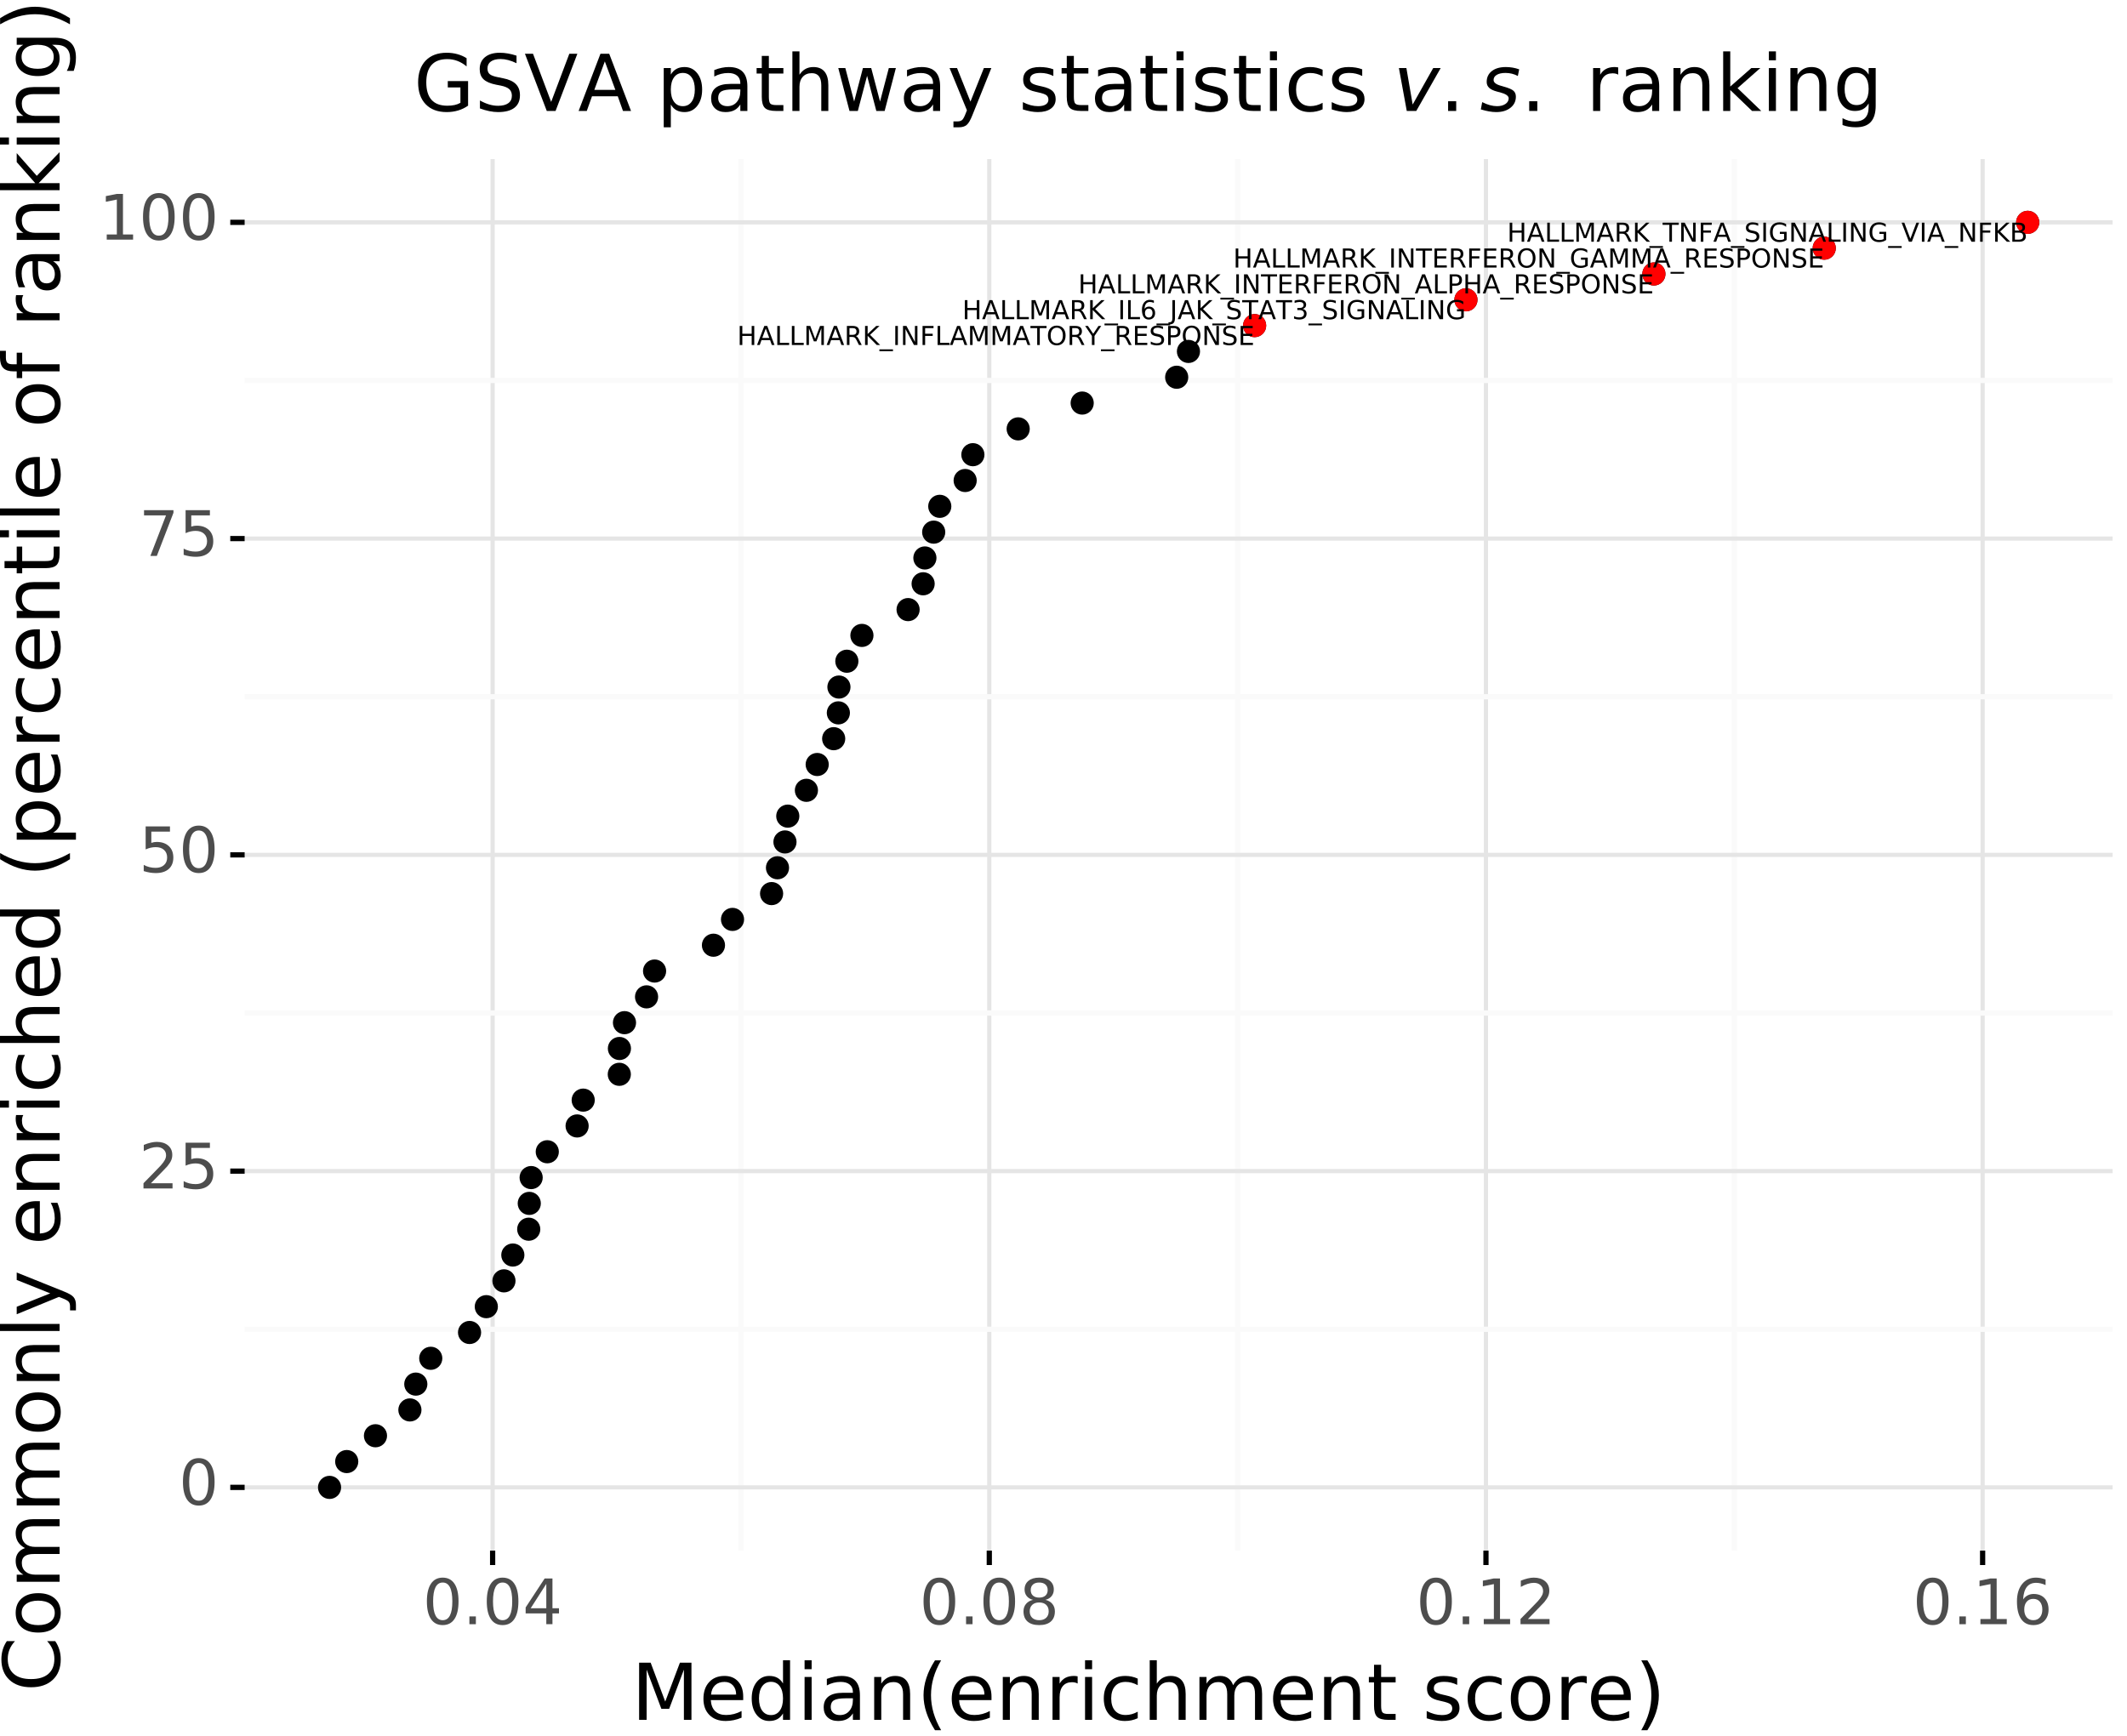 <?xml version="1.0" encoding="utf-8" standalone="no"?>
<!DOCTYPE svg PUBLIC "-//W3C//DTD SVG 1.1//EN"
  "http://www.w3.org/Graphics/SVG/1.1/DTD/svg11.dtd">
<!-- Created with matplotlib (https://matplotlib.org/) -->
<svg height="332.015pt" version="1.1" viewBox="0 0 406.642 332.015" width="406.642pt" xmlns="http://www.w3.org/2000/svg" xmlns:xlink="http://www.w3.org/1999/xlink">
 <rect x="0" y="0" width="406.642" height="332.015" fill="#333333" stroke="none"/>
 <defs>
  <style type="text/css">
*{stroke-linecap:butt;stroke-linejoin:round;}
  </style>
 </defs>
 <g id="figure_1">
  <g id="patch_1">
   <path d="M 0 332.015
L 406.642 332.015
L 406.642 0
L 0 0
z
" style="fill:#ffffff;stroke:#ffffff;stroke-linejoin:miter;"/>
  </g>
  <g id="axes_1">
   <g id="patch_2">
    <path d="M 46.772 296.534
L 403.892 296.534
L 403.892 30.422
L 46.772 30.422
z
" style="fill:none;"/>
   </g>
   <g id="matplotlib.axis_1">
    <g id="xtick_1">
     <g id="line2d_1">
      <path clip-path="url(#p2260c93893)" d="M 94.182 296.534
L 94.182 30.422
" style="fill:none;stroke:#e5e5e5;stroke-width:0.8;"/>
     </g>
     <g id="line2d_2">
      <path d="M 94.182 296.534
" style="fill:none;stroke:#000000;stroke-width:1.5;"/>
      <defs>
       <path d="M 0 0
L 0 2.75
" id="m3bf8d09955" style="stroke:#000000;"/>
      </defs>
      <g>
       <use style="stroke:#000000;" x="94.182" xlink:href="#m3bf8d09955" y="296.534"/>
      </g>
     </g>
     <g id="text_1">
      <!-- 0.04 -->
      <defs>
       <path d="M 31.781 66.406
Q 24.172 66.406 20.328 58.906
Q 16.5 51.422 16.5 36.375
Q 16.5 21.391 20.328 13.891
Q 24.172 6.391 31.781 6.391
Q 39.453 6.391 43.281 13.891
Q 47.125 21.391 47.125 36.375
Q 47.125 51.422 43.281 58.906
Q 39.453 66.406 31.781 66.406
z
M 31.781 74.219
Q 44.047 74.219 50.516 64.516
Q 56.984 54.828 56.984 36.375
Q 56.984 17.969 50.516 8.266
Q 44.047 -1.422 31.781 -1.422
Q 19.531 -1.422 13.062 8.266
Q 6.594 17.969 6.594 36.375
Q 6.594 54.828 13.062 64.516
Q 19.531 74.219 31.781 74.219
z
" id="DejaVuSans-48"/>
       <path d="M 10.688 12.406
L 21 12.406
L 21 0
L 10.688 0
z
" id="DejaVuSans-46"/>
       <path d="M 37.797 64.312
L 12.891 25.391
L 37.797 25.391
z
M 35.203 72.906
L 47.609 72.906
L 47.609 25.391
L 58.016 25.391
L 58.016 17.188
L 47.609 17.188
L 47.609 0
L 37.797 0
L 37.797 17.188
L 4.891 17.188
L 4.891 26.703
z
" id="DejaVuSans-52"/>
      </defs>
      <g style="fill:#4d4d4d;" transform="translate(80.823 310.603)scale(0.12 -0.12)">
       <use xlink:href="#DejaVuSans-48"/>
       <use x="63.623" xlink:href="#DejaVuSans-46"/>
       <use x="95.41" xlink:href="#DejaVuSans-48"/>
       <use x="159.033" xlink:href="#DejaVuSans-52"/>
      </g>
     </g>
    </g>
    <g id="xtick_2">
     <g id="line2d_3">
      <path clip-path="url(#p2260c93893)" d="M 189.135 296.534
L 189.135 30.422
" style="fill:none;stroke:#e5e5e5;stroke-width:0.8;"/>
     </g>
     <g id="line2d_4">
      <path d="M 189.135 296.534
" style="fill:none;stroke:#000000;stroke-width:1.5;"/>
      <g>
       <use style="stroke:#000000;" x="189.135" xlink:href="#m3bf8d09955" y="296.534"/>
      </g>
     </g>
     <g id="text_2">
      <!-- 0.08 -->
      <defs>
       <path d="M 31.781 34.625
Q 24.75 34.625 20.719 30.859
Q 16.703 27.094 16.703 20.516
Q 16.703 13.922 20.719 10.156
Q 24.75 6.391 31.781 6.391
Q 38.812 6.391 42.859 10.172
Q 46.922 13.969 46.922 20.516
Q 46.922 27.094 42.891 30.859
Q 38.875 34.625 31.781 34.625
z
M 21.922 38.812
Q 15.578 40.375 12.031 44.719
Q 8.5 49.078 8.5 55.328
Q 8.5 64.062 14.719 69.141
Q 20.953 74.219 31.781 74.219
Q 42.672 74.219 48.875 69.141
Q 55.078 64.062 55.078 55.328
Q 55.078 49.078 51.531 44.719
Q 48 40.375 41.703 38.812
Q 48.828 37.156 52.797 32.312
Q 56.781 27.484 56.781 20.516
Q 56.781 9.906 50.312 4.234
Q 43.844 -1.422 31.781 -1.422
Q 19.734 -1.422 13.25 4.234
Q 6.781 9.906 6.781 20.516
Q 6.781 27.484 10.781 32.312
Q 14.797 37.156 21.922 38.812
z
M 18.312 54.391
Q 18.312 48.734 21.844 45.562
Q 25.391 42.391 31.781 42.391
Q 38.141 42.391 41.719 45.562
Q 45.312 48.734 45.312 54.391
Q 45.312 60.062 41.719 63.234
Q 38.141 66.406 31.781 66.406
Q 25.391 66.406 21.844 63.234
Q 18.312 60.062 18.312 54.391
z
" id="DejaVuSans-56"/>
      </defs>
      <g style="fill:#4d4d4d;" transform="translate(175.775 310.603)scale(0.12 -0.12)">
       <use xlink:href="#DejaVuSans-48"/>
       <use x="63.623" xlink:href="#DejaVuSans-46"/>
       <use x="95.41" xlink:href="#DejaVuSans-48"/>
       <use x="159.033" xlink:href="#DejaVuSans-56"/>
      </g>
     </g>
    </g>
    <g id="xtick_3">
     <g id="line2d_5">
      <path clip-path="url(#p2260c93893)" d="M 284.087 296.534
L 284.087 30.422
" style="fill:none;stroke:#e5e5e5;stroke-width:0.8;"/>
     </g>
     <g id="line2d_6">
      <path d="M 284.087 296.534
" style="fill:none;stroke:#000000;stroke-width:1.5;"/>
      <g>
       <use style="stroke:#000000;" x="284.087" xlink:href="#m3bf8d09955" y="296.534"/>
      </g>
     </g>
     <g id="text_3">
      <!-- 0.12 -->
      <defs>
       <path d="M 12.406 8.297
L 28.516 8.297
L 28.516 63.922
L 10.984 60.406
L 10.984 69.391
L 28.422 72.906
L 38.281 72.906
L 38.281 8.297
L 54.391 8.297
L 54.391 0
L 12.406 0
z
" id="DejaVuSans-49"/>
       <path d="M 19.188 8.297
L 53.609 8.297
L 53.609 0
L 7.328 0
L 7.328 8.297
Q 12.938 14.109 22.625 23.891
Q 32.328 33.688 34.812 36.531
Q 39.547 41.844 41.422 45.531
Q 43.312 49.219 43.312 52.781
Q 43.312 58.594 39.234 62.25
Q 35.156 65.922 28.609 65.922
Q 23.969 65.922 18.812 64.312
Q 13.672 62.703 7.812 59.422
L 7.812 69.391
Q 13.766 71.781 18.938 73
Q 24.125 74.219 28.422 74.219
Q 39.75 74.219 46.484 68.547
Q 53.219 62.891 53.219 53.422
Q 53.219 48.922 51.531 44.891
Q 49.859 40.875 45.406 35.406
Q 44.188 33.984 37.641 27.219
Q 31.109 20.453 19.188 8.297
z
" id="DejaVuSans-50"/>
      </defs>
      <g style="fill:#4d4d4d;" transform="translate(270.728 310.603)scale(0.12 -0.12)">
       <use xlink:href="#DejaVuSans-48"/>
       <use x="63.623" xlink:href="#DejaVuSans-46"/>
       <use x="95.41" xlink:href="#DejaVuSans-49"/>
       <use x="159.033" xlink:href="#DejaVuSans-50"/>
      </g>
     </g>
    </g>
    <g id="xtick_4">
     <g id="line2d_7">
      <path clip-path="url(#p2260c93893)" d="M 379.04 296.534
L 379.04 30.422
" style="fill:none;stroke:#e5e5e5;stroke-width:0.8;"/>
     </g>
     <g id="line2d_8">
      <path d="M 379.04 296.534
" style="fill:none;stroke:#000000;stroke-width:1.5;"/>
      <g>
       <use style="stroke:#000000;" x="379.04" xlink:href="#m3bf8d09955" y="296.534"/>
      </g>
     </g>
     <g id="text_4">
      <!-- 0.16 -->
      <defs>
       <path d="M 33.016 40.375
Q 26.375 40.375 22.484 35.828
Q 18.609 31.297 18.609 23.391
Q 18.609 15.531 22.484 10.953
Q 26.375 6.391 33.016 6.391
Q 39.656 6.391 43.531 10.953
Q 47.406 15.531 47.406 23.391
Q 47.406 31.297 43.531 35.828
Q 39.656 40.375 33.016 40.375
z
M 52.594 71.297
L 52.594 62.312
Q 48.875 64.062 45.094 64.984
Q 41.312 65.922 37.594 65.922
Q 27.828 65.922 22.672 59.328
Q 17.531 52.734 16.797 39.406
Q 19.672 43.656 24.016 45.922
Q 28.375 48.188 33.594 48.188
Q 44.578 48.188 50.953 41.516
Q 57.328 34.859 57.328 23.391
Q 57.328 12.156 50.688 5.359
Q 44.047 -1.422 33.016 -1.422
Q 20.359 -1.422 13.672 8.266
Q 6.984 17.969 6.984 36.375
Q 6.984 53.656 15.188 63.938
Q 23.391 74.219 37.203 74.219
Q 40.922 74.219 44.703 73.484
Q 48.484 72.75 52.594 71.297
z
" id="DejaVuSans-54"/>
      </defs>
      <g style="fill:#4d4d4d;" transform="translate(365.681 310.603)scale(0.12 -0.12)">
       <use xlink:href="#DejaVuSans-48"/>
       <use x="63.623" xlink:href="#DejaVuSans-46"/>
       <use x="95.41" xlink:href="#DejaVuSans-49"/>
       <use x="159.033" xlink:href="#DejaVuSans-54"/>
      </g>
     </g>
    </g>
    <g id="xtick_5">
     <g id="line2d_9">
      <path clip-path="url(#p2260c93893)" d="M 141.658 296.534
L 141.658 30.422
" style="fill:none;stroke:#fafafa;"/>
     </g>
     <g id="line2d_10">
      <path d="M 141.658 296.534
" style="fill:none;stroke:#000000;stroke-width:1.5;"/>
     </g>
    </g>
    <g id="xtick_6">
     <g id="line2d_11">
      <path clip-path="url(#p2260c93893)" d="M 236.611 296.534
L 236.611 30.422
" style="fill:none;stroke:#fafafa;"/>
     </g>
     <g id="line2d_12">
      <path d="M 236.611 296.534
" style="fill:none;stroke:#000000;stroke-width:1.5;"/>
     </g>
    </g>
    <g id="xtick_7">
     <g id="line2d_13">
      <path clip-path="url(#p2260c93893)" d="M 331.564 296.534
L 331.564 30.422
" style="fill:none;stroke:#fafafa;"/>
     </g>
     <g id="line2d_14">
      <path d="M 331.564 296.534
" style="fill:none;stroke:#000000;stroke-width:1.5;"/>
     </g>
    </g>
    <g id="text_5">
     <!-- Median(enrichment score) -->
     <defs>
      <path d="M 9.812 72.906
L 24.516 72.906
L 43.109 23.297
L 61.812 72.906
L 76.516 72.906
L 76.516 0
L 66.891 0
L 66.891 64.016
L 48.094 14.016
L 38.188 14.016
L 19.391 64.016
L 19.391 0
L 9.812 0
z
" id="DejaVuSans-77"/>
      <path d="M 56.203 29.594
L 56.203 25.203
L 14.891 25.203
Q 15.484 15.922 20.484 11.062
Q 25.484 6.203 34.422 6.203
Q 39.594 6.203 44.453 7.469
Q 49.312 8.734 54.109 11.281
L 54.109 2.781
Q 49.266 0.734 44.188 -0.344
Q 39.109 -1.422 33.891 -1.422
Q 20.797 -1.422 13.156 6.188
Q 5.516 13.812 5.516 26.812
Q 5.516 40.234 12.766 48.109
Q 20.016 56 32.328 56
Q 43.359 56 49.781 48.891
Q 56.203 41.797 56.203 29.594
z
M 47.219 32.234
Q 47.125 39.594 43.094 43.984
Q 39.062 48.391 32.422 48.391
Q 24.906 48.391 20.391 44.141
Q 15.875 39.891 15.188 32.172
z
" id="DejaVuSans-101"/>
      <path d="M 45.406 46.391
L 45.406 75.984
L 54.391 75.984
L 54.391 0
L 45.406 0
L 45.406 8.203
Q 42.578 3.328 38.25 0.953
Q 33.938 -1.422 27.875 -1.422
Q 17.969 -1.422 11.734 6.484
Q 5.516 14.406 5.516 27.297
Q 5.516 40.188 11.734 48.094
Q 17.969 56 27.875 56
Q 33.938 56 38.25 53.625
Q 42.578 51.266 45.406 46.391
z
M 14.797 27.297
Q 14.797 17.391 18.875 11.75
Q 22.953 6.109 30.078 6.109
Q 37.203 6.109 41.297 11.75
Q 45.406 17.391 45.406 27.297
Q 45.406 37.203 41.297 42.844
Q 37.203 48.484 30.078 48.484
Q 22.953 48.484 18.875 42.844
Q 14.797 37.203 14.797 27.297
z
" id="DejaVuSans-100"/>
      <path d="M 9.422 54.688
L 18.406 54.688
L 18.406 0
L 9.422 0
z
M 9.422 75.984
L 18.406 75.984
L 18.406 64.594
L 9.422 64.594
z
" id="DejaVuSans-105"/>
      <path d="M 34.281 27.484
Q 23.391 27.484 19.188 25
Q 14.984 22.516 14.984 16.5
Q 14.984 11.719 18.141 8.906
Q 21.297 6.109 26.703 6.109
Q 34.188 6.109 38.703 11.406
Q 43.219 16.703 43.219 25.484
L 43.219 27.484
z
M 52.203 31.203
L 52.203 0
L 43.219 0
L 43.219 8.297
Q 40.141 3.328 35.547 0.953
Q 30.953 -1.422 24.312 -1.422
Q 15.922 -1.422 10.953 3.297
Q 6 8.016 6 15.922
Q 6 25.141 12.172 29.828
Q 18.359 34.516 30.609 34.516
L 43.219 34.516
L 43.219 35.406
Q 43.219 41.609 39.141 45
Q 35.062 48.391 27.688 48.391
Q 23 48.391 18.547 47.266
Q 14.109 46.141 10.016 43.891
L 10.016 52.203
Q 14.938 54.109 19.578 55.047
Q 24.219 56 28.609 56
Q 40.484 56 46.344 49.844
Q 52.203 43.703 52.203 31.203
z
" id="DejaVuSans-97"/>
      <path d="M 54.891 33.016
L 54.891 0
L 45.906 0
L 45.906 32.719
Q 45.906 40.484 42.875 44.328
Q 39.844 48.188 33.797 48.188
Q 26.516 48.188 22.312 43.547
Q 18.109 38.922 18.109 30.906
L 18.109 0
L 9.078 0
L 9.078 54.688
L 18.109 54.688
L 18.109 46.188
Q 21.344 51.125 25.703 53.562
Q 30.078 56 35.797 56
Q 45.219 56 50.047 50.172
Q 54.891 44.344 54.891 33.016
z
" id="DejaVuSans-110"/>
      <path d="M 31 75.875
Q 24.469 64.656 21.281 53.656
Q 18.109 42.672 18.109 31.391
Q 18.109 20.125 21.312 9.062
Q 24.516 -2 31 -13.188
L 23.188 -13.188
Q 15.875 -1.703 12.234 9.375
Q 8.594 20.453 8.594 31.391
Q 8.594 42.281 12.203 53.312
Q 15.828 64.359 23.188 75.875
z
" id="DejaVuSans-40"/>
      <path d="M 41.109 46.297
Q 39.594 47.172 37.812 47.578
Q 36.031 48 33.891 48
Q 26.266 48 22.188 43.047
Q 18.109 38.094 18.109 28.812
L 18.109 0
L 9.078 0
L 9.078 54.688
L 18.109 54.688
L 18.109 46.188
Q 20.953 51.172 25.484 53.578
Q 30.031 56 36.531 56
Q 37.453 56 38.578 55.875
Q 39.703 55.766 41.062 55.516
z
" id="DejaVuSans-114"/>
      <path d="M 48.781 52.594
L 48.781 44.188
Q 44.969 46.297 41.141 47.344
Q 37.312 48.391 33.406 48.391
Q 24.656 48.391 19.812 42.844
Q 14.984 37.312 14.984 27.297
Q 14.984 17.281 19.812 11.734
Q 24.656 6.203 33.406 6.203
Q 37.312 6.203 41.141 7.25
Q 44.969 8.297 48.781 10.406
L 48.781 2.094
Q 45.016 0.344 40.984 -0.531
Q 36.969 -1.422 32.422 -1.422
Q 20.062 -1.422 12.781 6.344
Q 5.516 14.109 5.516 27.297
Q 5.516 40.672 12.859 48.328
Q 20.219 56 33.016 56
Q 37.156 56 41.109 55.141
Q 45.062 54.297 48.781 52.594
z
" id="DejaVuSans-99"/>
      <path d="M 54.891 33.016
L 54.891 0
L 45.906 0
L 45.906 32.719
Q 45.906 40.484 42.875 44.328
Q 39.844 48.188 33.797 48.188
Q 26.516 48.188 22.312 43.547
Q 18.109 38.922 18.109 30.906
L 18.109 0
L 9.078 0
L 9.078 75.984
L 18.109 75.984
L 18.109 46.188
Q 21.344 51.125 25.703 53.562
Q 30.078 56 35.797 56
Q 45.219 56 50.047 50.172
Q 54.891 44.344 54.891 33.016
z
" id="DejaVuSans-104"/>
      <path d="M 52 44.188
Q 55.375 50.25 60.062 53.125
Q 64.75 56 71.094 56
Q 79.641 56 84.281 50.016
Q 88.922 44.047 88.922 33.016
L 88.922 0
L 79.891 0
L 79.891 32.719
Q 79.891 40.578 77.094 44.375
Q 74.312 48.188 68.609 48.188
Q 61.625 48.188 57.562 43.547
Q 53.516 38.922 53.516 30.906
L 53.516 0
L 44.484 0
L 44.484 32.719
Q 44.484 40.625 41.703 44.406
Q 38.922 48.188 33.109 48.188
Q 26.219 48.188 22.156 43.531
Q 18.109 38.875 18.109 30.906
L 18.109 0
L 9.078 0
L 9.078 54.688
L 18.109 54.688
L 18.109 46.188
Q 21.188 51.219 25.484 53.609
Q 29.781 56 35.688 56
Q 41.656 56 45.828 52.969
Q 50 49.953 52 44.188
z
" id="DejaVuSans-109"/>
      <path d="M 18.312 70.219
L 18.312 54.688
L 36.812 54.688
L 36.812 47.703
L 18.312 47.703
L 18.312 18.016
Q 18.312 11.328 20.141 9.422
Q 21.969 7.516 27.594 7.516
L 36.812 7.516
L 36.812 0
L 27.594 0
Q 17.188 0 13.234 3.875
Q 9.281 7.766 9.281 18.016
L 9.281 47.703
L 2.688 47.703
L 2.688 54.688
L 9.281 54.688
L 9.281 70.219
z
" id="DejaVuSans-116"/>
      <path id="DejaVuSans-32"/>
      <path d="M 44.281 53.078
L 44.281 44.578
Q 40.484 46.531 36.375 47.5
Q 32.281 48.484 27.875 48.484
Q 21.188 48.484 17.844 46.438
Q 14.5 44.391 14.5 40.281
Q 14.5 37.156 16.891 35.375
Q 19.281 33.594 26.516 31.984
L 29.594 31.297
Q 39.156 29.25 43.188 25.516
Q 47.219 21.781 47.219 15.094
Q 47.219 7.469 41.188 3.016
Q 35.156 -1.422 24.609 -1.422
Q 20.219 -1.422 15.453 -0.562
Q 10.688 0.297 5.422 2
L 5.422 11.281
Q 10.406 8.688 15.234 7.391
Q 20.062 6.109 24.812 6.109
Q 31.156 6.109 34.562 8.281
Q 37.984 10.453 37.984 14.406
Q 37.984 18.062 35.516 20.016
Q 33.062 21.969 24.703 23.781
L 21.578 24.516
Q 13.234 26.266 9.516 29.906
Q 5.812 33.547 5.812 39.891
Q 5.812 47.609 11.281 51.797
Q 16.75 56 26.812 56
Q 31.781 56 36.172 55.266
Q 40.578 54.547 44.281 53.078
z
" id="DejaVuSans-115"/>
      <path d="M 30.609 48.391
Q 23.391 48.391 19.188 42.75
Q 14.984 37.109 14.984 27.297
Q 14.984 17.484 19.156 11.844
Q 23.344 6.203 30.609 6.203
Q 37.797 6.203 41.984 11.859
Q 46.188 17.531 46.188 27.297
Q 46.188 37.016 41.984 42.703
Q 37.797 48.391 30.609 48.391
z
M 30.609 56
Q 42.328 56 49.016 48.375
Q 55.719 40.766 55.719 27.297
Q 55.719 13.875 49.016 6.219
Q 42.328 -1.422 30.609 -1.422
Q 18.844 -1.422 12.172 6.219
Q 5.516 13.875 5.516 27.297
Q 5.516 40.766 12.172 48.375
Q 18.844 56 30.609 56
z
" id="DejaVuSans-111"/>
      <path d="M 8.016 75.875
L 15.828 75.875
Q 23.141 64.359 26.781 53.312
Q 30.422 42.281 30.422 31.391
Q 30.422 20.453 26.781 9.375
Q 23.141 -1.703 15.828 -13.188
L 8.016 -13.188
Q 14.5 -2 17.703 9.062
Q 20.906 20.125 20.906 31.391
Q 20.906 42.672 17.703 53.656
Q 14.5 64.656 8.016 75.875
z
" id="DejaVuSans-41"/>
     </defs>
     <g transform="translate(120.715 328.896)scale(0.15 -0.15)">
      <use xlink:href="#DejaVuSans-77"/>
      <use x="86.279" xlink:href="#DejaVuSans-101"/>
      <use x="147.803" xlink:href="#DejaVuSans-100"/>
      <use x="211.279" xlink:href="#DejaVuSans-105"/>
      <use x="239.062" xlink:href="#DejaVuSans-97"/>
      <use x="300.342" xlink:href="#DejaVuSans-110"/>
      <use x="363.721" xlink:href="#DejaVuSans-40"/>
      <use x="402.734" xlink:href="#DejaVuSans-101"/>
      <use x="464.258" xlink:href="#DejaVuSans-110"/>
      <use x="527.637" xlink:href="#DejaVuSans-114"/>
      <use x="568.75" xlink:href="#DejaVuSans-105"/>
      <use x="596.533" xlink:href="#DejaVuSans-99"/>
      <use x="651.514" xlink:href="#DejaVuSans-104"/>
      <use x="714.893" xlink:href="#DejaVuSans-109"/>
      <use x="812.305" xlink:href="#DejaVuSans-101"/>
      <use x="873.828" xlink:href="#DejaVuSans-110"/>
      <use x="937.207" xlink:href="#DejaVuSans-116"/>
      <use x="976.416" xlink:href="#DejaVuSans-32"/>
      <use x="1008.203" xlink:href="#DejaVuSans-115"/>
      <use x="1060.303" xlink:href="#DejaVuSans-99"/>
      <use x="1115.283" xlink:href="#DejaVuSans-111"/>
      <use x="1176.465" xlink:href="#DejaVuSans-114"/>
      <use x="1217.547" xlink:href="#DejaVuSans-101"/>
      <use x="1279.07" xlink:href="#DejaVuSans-41"/>
     </g>
    </g>
   </g>
   <g id="matplotlib.axis_2">
    <g id="ytick_1">
     <g id="line2d_15">
      <path clip-path="url(#p2260c93893)" d="M 46.772 284.438
L 403.892 284.438
" style="fill:none;stroke:#e5e5e5;stroke-width:0.8;"/>
     </g>
     <g id="line2d_16">
      <path d="M 46.772 284.438
" style="fill:none;stroke:#000000;stroke-width:1.5;"/>
      <defs>
       <path d="M 0 0
L -2.75 0
" id="mc9d60da32d" style="stroke:#000000;"/>
      </defs>
      <g>
       <use style="stroke:#000000;" x="46.772" xlink:href="#mc9d60da32d" y="284.438"/>
      </g>
     </g>
     <g id="text_6">
      <!-- 0 -->
      <g style="fill:#4d4d4d;" transform="translate(34.187 287.75)scale(0.12 -0.12)">
       <use xlink:href="#DejaVuSans-48"/>
      </g>
     </g>
    </g>
    <g id="ytick_2">
     <g id="line2d_17">
      <path clip-path="url(#p2260c93893)" d="M 46.772 223.958
L 403.892 223.958
" style="fill:none;stroke:#e5e5e5;stroke-width:0.8;"/>
     </g>
     <g id="line2d_18">
      <path d="M 46.772 223.958
" style="fill:none;stroke:#000000;stroke-width:1.5;"/>
      <g>
       <use style="stroke:#000000;" x="46.772" xlink:href="#mc9d60da32d" y="223.958"/>
      </g>
     </g>
     <g id="text_7">
      <!-- 25 -->
      <defs>
       <path d="M 10.797 72.906
L 49.516 72.906
L 49.516 64.594
L 19.828 64.594
L 19.828 46.734
Q 21.969 47.469 24.109 47.828
Q 26.266 48.188 28.422 48.188
Q 40.625 48.188 47.75 41.5
Q 54.891 34.812 54.891 23.391
Q 54.891 11.625 47.562 5.094
Q 40.234 -1.422 26.906 -1.422
Q 22.312 -1.422 17.547 -0.641
Q 12.797 0.141 7.719 1.703
L 7.719 11.625
Q 12.109 9.234 16.797 8.062
Q 21.484 6.891 26.703 6.891
Q 35.156 6.891 40.078 11.328
Q 45.016 15.766 45.016 23.391
Q 45.016 31 40.078 35.438
Q 35.156 39.891 26.703 39.891
Q 22.75 39.891 18.812 39.016
Q 14.891 38.141 10.797 36.281
z
" id="DejaVuSans-53"/>
      </defs>
      <g style="fill:#4d4d4d;" transform="translate(26.552 227.27)scale(0.12 -0.12)">
       <use xlink:href="#DejaVuSans-50"/>
       <use x="63.623" xlink:href="#DejaVuSans-53"/>
      </g>
     </g>
    </g>
    <g id="ytick_3">
     <g id="line2d_19">
      <path clip-path="url(#p2260c93893)" d="M 46.772 163.478
L 403.892 163.478
" style="fill:none;stroke:#e5e5e5;stroke-width:0.8;"/>
     </g>
     <g id="line2d_20">
      <path d="M 46.772 163.478
" style="fill:none;stroke:#000000;stroke-width:1.5;"/>
      <g>
       <use style="stroke:#000000;" x="46.772" xlink:href="#mc9d60da32d" y="163.478"/>
      </g>
     </g>
     <g id="text_8">
      <!-- 50 -->
      <g style="fill:#4d4d4d;" transform="translate(26.552 166.79)scale(0.12 -0.12)">
       <use xlink:href="#DejaVuSans-53"/>
       <use x="63.623" xlink:href="#DejaVuSans-48"/>
      </g>
     </g>
    </g>
    <g id="ytick_4">
     <g id="line2d_21">
      <path clip-path="url(#p2260c93893)" d="M 46.772 102.998
L 403.892 102.998
" style="fill:none;stroke:#e5e5e5;stroke-width:0.8;"/>
     </g>
     <g id="line2d_22">
      <path d="M 46.772 102.998
" style="fill:none;stroke:#000000;stroke-width:1.5;"/>
      <g>
       <use style="stroke:#000000;" x="46.772" xlink:href="#mc9d60da32d" y="102.998"/>
      </g>
     </g>
     <g id="text_9">
      <!-- 75 -->
      <defs>
       <path d="M 8.203 72.906
L 55.078 72.906
L 55.078 68.703
L 28.609 0
L 18.312 0
L 43.219 64.594
L 8.203 64.594
z
" id="DejaVuSans-55"/>
      </defs>
      <g style="fill:#4d4d4d;" transform="translate(26.552 106.31)scale(0.12 -0.12)">
       <use xlink:href="#DejaVuSans-55"/>
       <use x="63.623" xlink:href="#DejaVuSans-53"/>
      </g>
     </g>
    </g>
    <g id="ytick_5">
     <g id="line2d_23">
      <path clip-path="url(#p2260c93893)" d="M 46.772 42.518
L 403.892 42.518
" style="fill:none;stroke:#e5e5e5;stroke-width:0.8;"/>
     </g>
     <g id="line2d_24">
      <path d="M 46.772 42.518
" style="fill:none;stroke:#000000;stroke-width:1.5;"/>
      <g>
       <use style="stroke:#000000;" x="46.772" xlink:href="#mc9d60da32d" y="42.518"/>
      </g>
     </g>
     <g id="text_10">
      <!-- 100 -->
      <g style="fill:#4d4d4d;" transform="translate(18.917 45.83)scale(0.12 -0.12)">
       <use xlink:href="#DejaVuSans-49"/>
       <use x="63.623" xlink:href="#DejaVuSans-48"/>
       <use x="127.246" xlink:href="#DejaVuSans-48"/>
      </g>
     </g>
    </g>
    <g id="ytick_6">
     <g id="line2d_25">
      <path clip-path="url(#p2260c93893)" d="M 46.772 254.198
L 403.892 254.198
" style="fill:none;stroke:#fafafa;"/>
     </g>
     <g id="line2d_26">
      <path d="M 46.772 254.198
" style="fill:none;stroke:#000000;stroke-width:1.5;"/>
     </g>
    </g>
    <g id="ytick_7">
     <g id="line2d_27">
      <path clip-path="url(#p2260c93893)" d="M 46.772 193.718
L 403.892 193.718
" style="fill:none;stroke:#fafafa;"/>
     </g>
     <g id="line2d_28">
      <path d="M 46.772 193.718
" style="fill:none;stroke:#000000;stroke-width:1.5;"/>
     </g>
    </g>
    <g id="ytick_8">
     <g id="line2d_29">
      <path clip-path="url(#p2260c93893)" d="M 46.772 133.238
L 403.892 133.238
" style="fill:none;stroke:#fafafa;"/>
     </g>
     <g id="line2d_30">
      <path d="M 46.772 133.238
" style="fill:none;stroke:#000000;stroke-width:1.5;"/>
     </g>
    </g>
    <g id="ytick_9">
     <g id="line2d_31">
      <path clip-path="url(#p2260c93893)" d="M 46.772 72.758
L 403.892 72.758
" style="fill:none;stroke:#fafafa;"/>
     </g>
     <g id="line2d_32">
      <path d="M 46.772 72.758
" style="fill:none;stroke:#000000;stroke-width:1.5;"/>
     </g>
    </g>
    <g id="text_11">
     <!-- Commonly enriched (percentile of ranking) -->
     <defs>
      <path d="M 64.406 67.281
L 64.406 56.891
Q 59.422 61.531 53.781 63.812
Q 48.141 66.109 41.797 66.109
Q 29.297 66.109 22.656 58.469
Q 16.016 50.828 16.016 36.375
Q 16.016 21.969 22.656 14.328
Q 29.297 6.688 41.797 6.688
Q 48.141 6.688 53.781 8.984
Q 59.422 11.281 64.406 15.922
L 64.406 5.609
Q 59.234 2.094 53.438 0.328
Q 47.656 -1.422 41.219 -1.422
Q 24.656 -1.422 15.125 8.703
Q 5.609 18.844 5.609 36.375
Q 5.609 53.953 15.125 64.078
Q 24.656 74.219 41.219 74.219
Q 47.75 74.219 53.531 72.484
Q 59.328 70.75 64.406 67.281
z
" id="DejaVuSans-67"/>
      <path d="M 9.422 75.984
L 18.406 75.984
L 18.406 0
L 9.422 0
z
" id="DejaVuSans-108"/>
      <path d="M 32.172 -5.078
Q 28.375 -14.844 24.75 -17.812
Q 21.141 -20.797 15.094 -20.797
L 7.906 -20.797
L 7.906 -13.281
L 13.188 -13.281
Q 16.891 -13.281 18.938 -11.516
Q 21 -9.766 23.484 -3.219
L 25.094 0.875
L 2.984 54.688
L 12.5 54.688
L 29.594 11.922
L 46.688 54.688
L 56.203 54.688
z
" id="DejaVuSans-121"/>
      <path d="M 18.109 8.203
L 18.109 -20.797
L 9.078 -20.797
L 9.078 54.688
L 18.109 54.688
L 18.109 46.391
Q 20.953 51.266 25.266 53.625
Q 29.594 56 35.594 56
Q 45.562 56 51.781 48.094
Q 58.016 40.188 58.016 27.297
Q 58.016 14.406 51.781 6.484
Q 45.562 -1.422 35.594 -1.422
Q 29.594 -1.422 25.266 0.953
Q 20.953 3.328 18.109 8.203
z
M 48.688 27.297
Q 48.688 37.203 44.609 42.844
Q 40.531 48.484 33.406 48.484
Q 26.266 48.484 22.188 42.844
Q 18.109 37.203 18.109 27.297
Q 18.109 17.391 22.188 11.75
Q 26.266 6.109 33.406 6.109
Q 40.531 6.109 44.609 11.75
Q 48.688 17.391 48.688 27.297
z
" id="DejaVuSans-112"/>
      <path d="M 37.109 75.984
L 37.109 68.5
L 28.516 68.5
Q 23.688 68.5 21.797 66.547
Q 19.922 64.594 19.922 59.516
L 19.922 54.688
L 34.719 54.688
L 34.719 47.703
L 19.922 47.703
L 19.922 0
L 10.891 0
L 10.891 47.703
L 2.297 47.703
L 2.297 54.688
L 10.891 54.688
L 10.891 58.5
Q 10.891 67.625 15.141 71.797
Q 19.391 75.984 28.609 75.984
z
" id="DejaVuSans-102"/>
      <path d="M 9.078 75.984
L 18.109 75.984
L 18.109 31.109
L 44.922 54.688
L 56.391 54.688
L 27.391 29.109
L 57.625 0
L 45.906 0
L 18.109 26.703
L 18.109 0
L 9.078 0
z
" id="DejaVuSans-107"/>
      <path d="M 45.406 27.984
Q 45.406 37.75 41.375 43.109
Q 37.359 48.484 30.078 48.484
Q 22.859 48.484 18.828 43.109
Q 14.797 37.75 14.797 27.984
Q 14.797 18.266 18.828 12.891
Q 22.859 7.516 30.078 7.516
Q 37.359 7.516 41.375 12.891
Q 45.406 18.266 45.406 27.984
z
M 54.391 6.781
Q 54.391 -7.172 48.188 -13.984
Q 42 -20.797 29.203 -20.797
Q 24.469 -20.797 20.266 -20.094
Q 16.062 -19.391 12.109 -17.922
L 12.109 -9.188
Q 16.062 -11.328 19.922 -12.344
Q 23.781 -13.375 27.781 -13.375
Q 36.625 -13.375 41.016 -8.766
Q 45.406 -4.156 45.406 5.172
L 45.406 9.625
Q 42.625 4.781 38.281 2.391
Q 33.938 0 27.875 0
Q 17.828 0 11.672 7.656
Q 5.516 15.328 5.516 27.984
Q 5.516 40.672 11.672 48.328
Q 17.828 56 27.875 56
Q 33.938 56 38.281 53.609
Q 42.625 51.219 45.406 46.391
L 45.406 54.688
L 54.391 54.688
z
" id="DejaVuSans-103"/>
     </defs>
     <g transform="translate(11.398 323.501)rotate(-90)scale(0.15 -0.15)">
      <use xlink:href="#DejaVuSans-67"/>
      <use x="69.824" xlink:href="#DejaVuSans-111"/>
      <use x="131.006" xlink:href="#DejaVuSans-109"/>
      <use x="228.418" xlink:href="#DejaVuSans-109"/>
      <use x="325.83" xlink:href="#DejaVuSans-111"/>
      <use x="387.012" xlink:href="#DejaVuSans-110"/>
      <use x="450.391" xlink:href="#DejaVuSans-108"/>
      <use x="478.174" xlink:href="#DejaVuSans-121"/>
      <use x="537.354" xlink:href="#DejaVuSans-32"/>
      <use x="569.141" xlink:href="#DejaVuSans-101"/>
      <use x="630.664" xlink:href="#DejaVuSans-110"/>
      <use x="694.043" xlink:href="#DejaVuSans-114"/>
      <use x="735.156" xlink:href="#DejaVuSans-105"/>
      <use x="762.939" xlink:href="#DejaVuSans-99"/>
      <use x="817.92" xlink:href="#DejaVuSans-104"/>
      <use x="881.299" xlink:href="#DejaVuSans-101"/>
      <use x="942.822" xlink:href="#DejaVuSans-100"/>
      <use x="1006.299" xlink:href="#DejaVuSans-32"/>
      <use x="1038.086" xlink:href="#DejaVuSans-40"/>
      <use x="1077.1" xlink:href="#DejaVuSans-112"/>
      <use x="1140.576" xlink:href="#DejaVuSans-101"/>
      <use x="1202.1" xlink:href="#DejaVuSans-114"/>
      <use x="1243.182" xlink:href="#DejaVuSans-99"/>
      <use x="1298.162" xlink:href="#DejaVuSans-101"/>
      <use x="1359.686" xlink:href="#DejaVuSans-110"/>
      <use x="1423.064" xlink:href="#DejaVuSans-116"/>
      <use x="1462.273" xlink:href="#DejaVuSans-105"/>
      <use x="1490.057" xlink:href="#DejaVuSans-108"/>
      <use x="1517.84" xlink:href="#DejaVuSans-101"/>
      <use x="1579.363" xlink:href="#DejaVuSans-32"/>
      <use x="1611.15" xlink:href="#DejaVuSans-111"/>
      <use x="1672.332" xlink:href="#DejaVuSans-102"/>
      <use x="1707.537" xlink:href="#DejaVuSans-32"/>
      <use x="1739.324" xlink:href="#DejaVuSans-114"/>
      <use x="1780.438" xlink:href="#DejaVuSans-97"/>
      <use x="1841.717" xlink:href="#DejaVuSans-110"/>
      <use x="1905.096" xlink:href="#DejaVuSans-107"/>
      <use x="1963.006" xlink:href="#DejaVuSans-105"/>
      <use x="1990.789" xlink:href="#DejaVuSans-110"/>
      <use x="2054.168" xlink:href="#DejaVuSans-103"/>
      <use x="2117.645" xlink:href="#DejaVuSans-41"/>
     </g>
    </g>
   </g>
   <g id="PathCollection_1">
    <path clip-path="url(#p2260c93893)" d="M 387.659 44.291
C 388.13 44.291 388.58 44.104 388.913 43.772
C 389.245 43.439 389.432 42.988 389.432 42.518
C 389.432 42.048 389.245 41.597 388.913 41.265
C 388.58 40.933 388.13 40.746 387.659 40.746
C 387.189 40.746 386.739 40.933 386.406 41.265
C 386.074 41.597 385.887 42.048 385.887 42.518
C 385.887 42.988 386.074 43.439 386.406 43.772
C 386.739 44.104 387.189 44.291 387.659 44.291
z
" style="stroke:#000000;stroke-width:0.886;"/>
    <path clip-path="url(#p2260c93893)" d="M 164.782 123.285
C 165.252 123.285 165.703 123.098 166.036 122.766
C 166.368 122.434 166.555 121.983 166.555 121.513
C 166.555 121.043 166.368 120.592 166.036 120.259
C 165.703 119.927 165.252 119.74 164.782 119.74
C 164.312 119.74 163.861 119.927 163.529 120.259
C 163.197 120.592 163.01 121.043 163.01 121.513
C 163.01 121.983 163.197 122.434 163.529 122.766
C 163.861 123.098 164.312 123.285 164.782 123.285
z
" style="stroke:#000000;stroke-width:0.886;"/>
    <path clip-path="url(#p2260c93893)" d="M 178.506 103.537
C 178.976 103.537 179.427 103.35 179.759 103.017
C 180.091 102.685 180.278 102.234 180.278 101.764
C 180.278 101.294 180.091 100.843 179.759 100.511
C 179.427 100.178 178.976 99.992 178.506 99.992
C 178.036 99.992 177.585 100.178 177.252 100.511
C 176.92 100.843 176.733 101.294 176.733 101.764
C 176.733 102.234 176.92 102.685 177.252 103.017
C 177.585 103.35 178.036 103.537 178.506 103.537
z
" style="stroke:#000000;stroke-width:0.886;"/>
    <path clip-path="url(#p2260c93893)" d="M 125.142 187.468
C 125.612 187.468 126.063 187.281 126.395 186.949
C 126.728 186.616 126.915 186.166 126.915 185.696
C 126.915 185.225 126.728 184.775 126.395 184.442
C 126.063 184.11 125.612 183.923 125.142 183.923
C 124.672 183.923 124.221 184.11 123.889 184.442
C 123.556 184.775 123.37 185.225 123.37 185.696
C 123.37 186.166 123.556 186.616 123.889 186.949
C 124.221 187.281 124.672 187.468 125.142 187.468
z
" style="stroke:#000000;stroke-width:0.886;"/>
    <path clip-path="url(#p2260c93893)" d="M 348.759 49.228
C 349.229 49.228 349.68 49.041 350.012 48.709
C 350.344 48.376 350.531 47.926 350.531 47.456
C 350.531 46.985 350.344 46.535 350.012 46.202
C 349.68 45.87 349.229 45.683 348.759 45.683
C 348.289 45.683 347.838 45.87 347.505 46.202
C 347.173 46.535 346.986 46.985 346.986 47.456
C 346.986 47.926 347.173 48.376 347.505 48.709
C 347.838 49.041 348.289 49.228 348.759 49.228
z
" style="stroke:#000000;stroke-width:0.886;"/>
    <path clip-path="url(#p2260c93893)" d="M 118.422 202.279
C 118.892 202.279 119.343 202.093 119.675 201.76
C 120.008 201.428 120.194 200.977 120.194 200.507
C 120.194 200.037 120.008 199.586 119.675 199.254
C 119.343 198.921 118.892 198.735 118.422 198.735
C 117.952 198.735 117.501 198.921 117.169 199.254
C 116.836 199.586 116.649 200.037 116.649 200.507
C 116.649 200.977 116.836 201.428 117.169 201.76
C 117.501 202.093 117.952 202.279 118.422 202.279
z
" style="stroke:#000000;stroke-width:0.886;"/>
    <path clip-path="url(#p2260c93893)" d="M 173.609 118.348
C 174.079 118.348 174.53 118.161 174.863 117.829
C 175.195 117.496 175.382 117.046 175.382 116.576
C 175.382 116.105 175.195 115.655 174.863 115.322
C 174.53 114.99 174.079 114.803 173.609 114.803
C 173.139 114.803 172.688 114.99 172.356 115.322
C 172.024 115.655 171.837 116.105 171.837 116.576
C 171.837 117.046 172.024 117.496 172.356 117.829
C 172.688 118.161 173.139 118.348 173.609 118.348
z
" style="stroke:#000000;stroke-width:0.886;"/>
    <path clip-path="url(#p2260c93893)" d="M 184.521 93.662
C 184.991 93.662 185.442 93.476 185.774 93.143
C 186.106 92.811 186.293 92.36 186.293 91.89
C 186.293 91.42 186.106 90.969 185.774 90.637
C 185.442 90.304 184.991 90.117 184.521 90.117
C 184.051 90.117 183.6 90.304 183.267 90.637
C 182.935 90.969 182.748 91.42 182.748 91.89
C 182.748 92.36 182.935 92.811 183.267 93.143
C 183.6 93.476 184.051 93.662 184.521 93.662
z
" style="stroke:#000000;stroke-width:0.886;"/>
    <path clip-path="url(#p2260c93893)" d="M 150.072 162.782
C 150.542 162.782 150.992 162.596 151.325 162.263
C 151.657 161.931 151.844 161.48 151.844 161.01
C 151.844 160.54 151.657 160.089 151.325 159.757
C 150.992 159.424 150.542 159.237 150.072 159.237
C 149.601 159.237 149.151 159.424 148.818 159.757
C 148.486 160.089 148.299 160.54 148.299 161.01
C 148.299 161.48 148.486 161.931 148.818 162.263
C 149.151 162.596 149.601 162.782 150.072 162.782
z
" style="stroke:#000000;stroke-width:0.886;"/>
    <path clip-path="url(#p2260c93893)" d="M 111.496 212.154
C 111.966 212.154 112.417 211.967 112.75 211.635
C 113.082 211.302 113.269 210.851 113.269 210.381
C 113.269 209.911 113.082 209.46 112.75 209.128
C 112.417 208.796 111.966 208.609 111.496 208.609
C 111.026 208.609 110.575 208.796 110.243 209.128
C 109.911 209.46 109.724 209.911 109.724 210.381
C 109.724 210.851 109.911 211.302 110.243 211.635
C 110.575 211.967 111.026 212.154 111.496 212.154
z
" style="stroke:#000000;stroke-width:0.886;"/>
    <path clip-path="url(#p2260c93893)" d="M 148.641 167.719
C 149.111 167.719 149.562 167.533 149.895 167.2
C 150.227 166.868 150.414 166.417 150.414 165.947
C 150.414 165.477 150.227 165.026 149.895 164.694
C 149.562 164.361 149.111 164.175 148.641 164.175
C 148.171 164.175 147.72 164.361 147.388 164.694
C 147.056 165.026 146.869 165.477 146.869 165.947
C 146.869 166.417 147.056 166.868 147.388 167.2
C 147.72 167.533 148.171 167.719 148.641 167.719
z
" style="stroke:#000000;stroke-width:0.886;"/>
    <path clip-path="url(#p2260c93893)" d="M 176.486 113.411
C 176.956 113.411 177.407 113.224 177.739 112.892
C 178.071 112.559 178.258 112.108 178.258 111.638
C 178.258 111.168 178.071 110.717 177.739 110.385
C 177.407 110.053 176.956 109.866 176.486 109.866
C 176.016 109.866 175.565 110.053 175.232 110.385
C 174.9 110.717 174.713 111.168 174.713 111.638
C 174.713 112.108 174.9 112.559 175.232 112.892
C 175.565 113.224 176.016 113.411 176.486 113.411
z
" style="stroke:#000000;stroke-width:0.886;"/>
    <path clip-path="url(#p2260c93893)" d="M 160.387 133.159
C 160.858 133.159 161.308 132.973 161.641 132.64
C 161.973 132.308 162.16 131.857 162.16 131.387
C 162.16 130.917 161.973 130.466 161.641 130.134
C 161.308 129.801 160.858 129.615 160.387 129.615
C 159.917 129.615 159.467 129.801 159.134 130.134
C 158.802 130.466 158.615 130.917 158.615 131.387
C 158.615 131.857 158.802 132.308 159.134 132.64
C 159.467 132.973 159.917 133.159 160.387 133.159
z
" style="stroke:#000000;stroke-width:0.886;"/>
    <path clip-path="url(#p2260c93893)" d="M 78.366 271.399
C 78.836 271.399 79.287 271.213 79.619 270.88
C 79.952 270.548 80.138 270.097 80.138 269.627
C 80.138 269.157 79.952 268.706 79.619 268.374
C 79.287 268.041 78.836 267.855 78.366 267.855
C 77.896 267.855 77.445 268.041 77.113 268.374
C 76.78 268.706 76.593 269.157 76.593 269.627
C 76.593 270.097 76.78 270.548 77.113 270.88
C 77.445 271.213 77.896 271.399 78.366 271.399
z
" style="stroke:#000000;stroke-width:0.886;"/>
    <path clip-path="url(#p2260c93893)" d="M 239.86 64.039
C 240.33 64.039 240.781 63.853 241.113 63.52
C 241.445 63.188 241.632 62.737 241.632 62.267
C 241.632 61.797 241.445 61.346 241.113 61.014
C 240.781 60.681 240.33 60.495 239.86 60.495
C 239.39 60.495 238.939 60.681 238.606 61.014
C 238.274 61.346 238.087 61.797 238.087 62.267
C 238.087 62.737 238.274 63.188 238.606 63.52
C 238.939 63.853 239.39 64.039 239.86 64.039
z
" style="stroke:#000000;stroke-width:0.886;"/>
    <path clip-path="url(#p2260c93893)" d="M 280.259 59.102
C 280.729 59.102 281.18 58.916 281.512 58.583
C 281.844 58.251 282.031 57.8 282.031 57.33
C 282.031 56.86 281.844 56.409 281.512 56.077
C 281.18 55.744 280.729 55.557 280.259 55.557
C 279.789 55.557 279.338 55.744 279.005 56.077
C 278.673 56.409 278.486 56.86 278.486 57.33
C 278.486 57.8 278.673 58.251 279.005 58.583
C 279.338 58.916 279.789 59.102 280.259 59.102
z
" style="stroke:#000000;stroke-width:0.886;"/>
    <path clip-path="url(#p2260c93893)" d="M 101.083 236.839
C 101.553 236.839 102.004 236.653 102.337 236.32
C 102.669 235.988 102.856 235.537 102.856 235.067
C 102.856 234.597 102.669 234.146 102.337 233.814
C 102.004 233.481 101.553 233.295 101.083 233.295
C 100.613 233.295 100.162 233.481 99.83 233.814
C 99.498 234.146 99.311 234.597 99.311 235.067
C 99.311 235.537 99.498 235.988 99.83 236.32
C 100.162 236.653 100.613 236.839 101.083 236.839
z
" style="stroke:#000000;stroke-width:0.886;"/>
    <path clip-path="url(#p2260c93893)" d="M 110.333 217.091
C 110.803 217.091 111.254 216.904 111.586 216.572
C 111.919 216.239 112.105 215.788 112.105 215.318
C 112.105 214.848 111.919 214.397 111.586 214.065
C 111.254 213.733 110.803 213.546 110.333 213.546
C 109.863 213.546 109.412 213.733 109.08 214.065
C 108.747 214.397 108.561 214.848 108.561 215.318
C 108.561 215.788 108.747 216.239 109.08 216.572
C 109.412 216.904 109.863 217.091 110.333 217.091
z
" style="stroke:#000000;stroke-width:0.886;"/>
    <path clip-path="url(#p2260c93893)" d="M 227.21 68.977
C 227.68 68.977 228.131 68.79 228.463 68.457
C 228.796 68.125 228.982 67.674 228.982 67.204
C 228.982 66.734 228.796 66.283 228.463 65.951
C 228.131 65.618 227.68 65.432 227.21 65.432
C 226.74 65.432 226.289 65.618 225.957 65.951
C 225.624 66.283 225.438 66.734 225.438 67.204
C 225.438 67.674 225.624 68.125 225.957 68.457
C 226.289 68.79 226.74 68.977 227.21 68.977
z
" style="stroke:#000000;stroke-width:0.886;"/>
    <path clip-path="url(#p2260c93893)" d="M 136.399 182.531
C 136.869 182.531 137.32 182.344 137.653 182.012
C 137.985 181.679 138.172 181.228 138.172 180.758
C 138.172 180.288 137.985 179.837 137.653 179.505
C 137.32 179.173 136.869 178.986 136.399 178.986
C 135.929 178.986 135.479 179.173 135.146 179.505
C 134.814 179.837 134.627 180.288 134.627 180.758
C 134.627 181.228 134.814 181.679 135.146 182.012
C 135.479 182.344 135.929 182.531 136.399 182.531
z
" style="stroke:#000000;stroke-width:0.886;"/>
    <path clip-path="url(#p2260c93893)" d="M 147.513 172.657
C 147.984 172.657 148.434 172.47 148.767 172.137
C 149.099 171.805 149.286 171.354 149.286 170.884
C 149.286 170.414 149.099 169.963 148.767 169.631
C 148.434 169.298 147.984 169.112 147.513 169.112
C 147.043 169.112 146.593 169.298 146.26 169.631
C 145.928 169.963 145.741 170.414 145.741 170.884
C 145.741 171.354 145.928 171.805 146.26 172.137
C 146.593 172.47 147.043 172.657 147.513 172.657
z
" style="stroke:#000000;stroke-width:0.886;"/>
    <path clip-path="url(#p2260c93893)" d="M 92.974 251.651
C 93.444 251.651 93.895 251.464 94.227 251.132
C 94.559 250.799 94.746 250.348 94.746 249.878
C 94.746 249.408 94.559 248.957 94.227 248.625
C 93.895 248.293 93.444 248.106 92.974 248.106
C 92.504 248.106 92.053 248.293 91.72 248.625
C 91.388 248.957 91.201 249.408 91.201 249.878
C 91.201 250.348 91.388 250.799 91.72 251.132
C 92.053 251.464 92.504 251.651 92.974 251.651
z
" style="stroke:#000000;stroke-width:0.886;"/>
    <path clip-path="url(#p2260c93893)" d="M 185.996 88.725
C 186.466 88.725 186.917 88.538 187.25 88.206
C 187.582 87.874 187.769 87.423 187.769 86.953
C 187.769 86.483 187.582 86.032 187.25 85.699
C 186.917 85.367 186.466 85.18 185.996 85.18
C 185.526 85.18 185.075 85.367 184.743 85.699
C 184.411 86.032 184.224 86.483 184.224 86.953
C 184.224 87.423 184.411 87.874 184.743 88.206
C 185.075 88.538 185.526 88.725 185.996 88.725
z
" style="stroke:#000000;stroke-width:0.886;"/>
    <path clip-path="url(#p2260c93893)" d="M 194.658 83.788
C 195.128 83.788 195.579 83.601 195.911 83.269
C 196.244 82.936 196.43 82.486 196.43 82.016
C 196.43 81.545 196.244 81.095 195.911 80.762
C 195.579 80.43 195.128 80.243 194.658 80.243
C 194.188 80.243 193.737 80.43 193.405 80.762
C 193.072 81.095 192.885 81.545 192.885 82.016
C 192.885 82.486 193.072 82.936 193.405 83.269
C 193.737 83.601 194.188 83.788 194.658 83.788
z
" style="stroke:#000000;stroke-width:0.886;"/>
    <path clip-path="url(#p2260c93893)" d="M 316.189 54.165
C 316.659 54.165 317.11 53.978 317.443 53.646
C 317.775 53.314 317.962 52.863 317.962 52.393
C 317.962 51.923 317.775 51.472 317.443 51.139
C 317.11 50.807 316.659 50.62 316.189 50.62
C 315.719 50.62 315.268 50.807 314.936 51.139
C 314.604 51.472 314.417 51.923 314.417 52.393
C 314.417 52.863 314.604 53.314 314.936 53.646
C 315.268 53.978 315.719 54.165 316.189 54.165
z
" style="stroke:#000000;stroke-width:0.886;"/>
    <path clip-path="url(#p2260c93893)" d="M 71.782 276.337
C 72.252 276.337 72.703 276.15 73.036 275.817
C 73.368 275.485 73.555 275.034 73.555 274.564
C 73.555 274.094 73.368 273.643 73.036 273.311
C 72.703 272.978 72.252 272.792 71.782 272.792
C 71.312 272.792 70.861 272.978 70.529 273.311
C 70.197 273.643 70.01 274.094 70.01 274.564
C 70.01 275.034 70.197 275.485 70.529 275.817
C 70.861 276.15 71.312 276.337 71.782 276.337
z
" style="stroke:#000000;stroke-width:0.886;"/>
    <path clip-path="url(#p2260c93893)" d="M 140.043 177.594
C 140.513 177.594 140.964 177.407 141.297 177.075
C 141.629 176.742 141.816 176.291 141.816 175.821
C 141.816 175.351 141.629 174.9 141.297 174.568
C 140.964 174.236 140.513 174.049 140.043 174.049
C 139.573 174.049 139.122 174.236 138.79 174.568
C 138.457 174.9 138.271 175.351 138.271 175.821
C 138.271 176.291 138.457 176.742 138.79 177.075
C 139.122 177.407 139.573 177.594 140.043 177.594
z
" style="stroke:#000000;stroke-width:0.886;"/>
    <path clip-path="url(#p2260c93893)" d="M 154.171 152.908
C 154.641 152.908 155.091 152.721 155.424 152.389
C 155.756 152.056 155.943 151.606 155.943 151.136
C 155.943 150.665 155.756 150.215 155.424 149.882
C 155.091 149.55 154.641 149.363 154.171 149.363
C 153.7 149.363 153.25 149.55 152.917 149.882
C 152.585 150.215 152.398 150.665 152.398 151.136
C 152.398 151.606 152.585 152.056 152.917 152.389
C 153.25 152.721 153.7 152.908 154.171 152.908
z
" style="stroke:#000000;stroke-width:0.886;"/>
    <path clip-path="url(#p2260c93893)" d="M 63.005 286.211
C 63.475 286.211 63.926 286.024 64.258 285.692
C 64.591 285.359 64.777 284.908 64.777 284.438
C 64.777 283.968 64.591 283.517 64.258 283.185
C 63.926 282.853 63.475 282.666 63.005 282.666
C 62.535 282.666 62.084 282.853 61.752 283.185
C 61.419 283.517 61.232 283.968 61.232 284.438
C 61.232 284.908 61.419 285.359 61.752 285.692
C 62.084 286.024 62.535 286.211 63.005 286.211
z
" style="stroke:#000000;stroke-width:0.886;"/>
    <path clip-path="url(#p2260c93893)" d="M 79.493 266.462
C 79.963 266.462 80.414 266.276 80.747 265.943
C 81.079 265.611 81.266 265.16 81.266 264.69
C 81.266 264.22 81.079 263.769 80.747 263.437
C 80.414 263.104 79.963 262.917 79.493 262.917
C 79.023 262.917 78.572 263.104 78.24 263.437
C 77.908 263.769 77.721 264.22 77.721 264.69
C 77.721 265.16 77.908 265.611 78.24 265.943
C 78.572 266.276 79.023 266.462 79.493 266.462
z
" style="stroke:#000000;stroke-width:0.886;"/>
    <path clip-path="url(#p2260c93893)" d="M 101.187 231.902
C 101.657 231.902 102.108 231.716 102.44 231.383
C 102.773 231.051 102.959 230.6 102.959 230.13
C 102.959 229.66 102.773 229.209 102.44 228.877
C 102.108 228.544 101.657 228.357 101.187 228.357
C 100.717 228.357 100.266 228.544 99.934 228.877
C 99.601 229.209 99.414 229.66 99.414 230.13
C 99.414 230.6 99.601 231.051 99.934 231.383
C 100.266 231.716 100.717 231.902 101.187 231.902
z
" style="stroke:#000000;stroke-width:0.886;"/>
    <path clip-path="url(#p2260c93893)" d="M 160.278 138.097
C 160.748 138.097 161.199 137.91 161.531 137.577
C 161.864 137.245 162.051 136.794 162.051 136.324
C 162.051 135.854 161.864 135.403 161.531 135.071
C 161.199 134.738 160.748 134.552 160.278 134.552
C 159.808 134.552 159.357 134.738 159.025 135.071
C 158.692 135.403 158.506 135.854 158.506 136.324
C 158.506 136.794 158.692 137.245 159.025 137.577
C 159.357 137.91 159.808 138.097 160.278 138.097
z
" style="stroke:#000000;stroke-width:0.886;"/>
    <path clip-path="url(#p2260c93893)" d="M 96.347 246.714
C 96.817 246.714 97.268 246.527 97.6 246.195
C 97.932 245.862 98.119 245.411 98.119 244.941
C 98.119 244.471 97.932 244.02 97.6 243.688
C 97.268 243.356 96.817 243.169 96.347 243.169
C 95.877 243.169 95.426 243.356 95.093 243.688
C 94.761 244.02 94.574 244.471 94.574 244.941
C 94.574 245.411 94.761 245.862 95.093 246.195
C 95.426 246.527 95.877 246.714 96.347 246.714
z
" style="stroke:#000000;stroke-width:0.886;"/>
    <path clip-path="url(#p2260c93893)" d="M 118.398 207.217
C 118.868 207.217 119.319 207.03 119.652 206.697
C 119.984 206.365 120.171 205.914 120.171 205.444
C 120.171 204.974 119.984 204.523 119.652 204.191
C 119.319 203.858 118.868 203.672 118.398 203.672
C 117.928 203.672 117.477 203.858 117.145 204.191
C 116.813 204.523 116.626 204.974 116.626 205.444
C 116.626 205.914 116.813 206.365 117.145 206.697
C 117.477 207.03 117.928 207.217 118.398 207.217
z
" style="stroke:#000000;stroke-width:0.886;"/>
    <path clip-path="url(#p2260c93893)" d="M 206.893 78.851
C 207.364 78.851 207.814 78.664 208.147 78.332
C 208.479 77.999 208.666 77.548 208.666 77.078
C 208.666 76.608 208.479 76.157 208.147 75.825
C 207.814 75.493 207.364 75.306 206.893 75.306
C 206.423 75.306 205.973 75.493 205.64 75.825
C 205.308 76.157 205.121 76.608 205.121 77.078
C 205.121 77.548 205.308 77.999 205.64 78.332
C 205.973 78.664 206.423 78.851 206.893 78.851
z
" style="stroke:#000000;stroke-width:0.886;"/>
    <path clip-path="url(#p2260c93893)" d="M 161.902 128.222
C 162.372 128.222 162.823 128.036 163.156 127.703
C 163.488 127.371 163.675 126.92 163.675 126.45
C 163.675 125.98 163.488 125.529 163.156 125.197
C 162.823 124.864 162.372 124.677 161.902 124.677
C 161.432 124.677 160.982 124.864 160.649 125.197
C 160.317 125.529 160.13 125.98 160.13 126.45
C 160.13 126.92 160.317 127.371 160.649 127.703
C 160.982 128.036 161.432 128.222 161.902 128.222
z
" style="stroke:#000000;stroke-width:0.886;"/>
    <path clip-path="url(#p2260c93893)" d="M 179.667 98.599
C 180.137 98.599 180.588 98.413 180.92 98.08
C 181.253 97.748 181.44 97.297 181.44 96.827
C 181.44 96.357 181.253 95.906 180.92 95.574
C 180.588 95.241 180.137 95.055 179.667 95.055
C 179.197 95.055 178.746 95.241 178.414 95.574
C 178.081 95.906 177.895 96.357 177.895 96.827
C 177.895 97.297 178.081 97.748 178.414 98.08
C 178.746 98.413 179.197 98.599 179.667 98.599
z
" style="stroke:#000000;stroke-width:0.886;"/>
    <path clip-path="url(#p2260c93893)" d="M 159.384 143.034
C 159.854 143.034 160.305 142.847 160.637 142.515
C 160.97 142.182 161.156 141.731 161.156 141.261
C 161.156 140.791 160.97 140.34 160.637 140.008
C 160.305 139.676 159.854 139.489 159.384 139.489
C 158.914 139.489 158.463 139.676 158.131 140.008
C 157.798 140.34 157.611 140.791 157.611 141.261
C 157.611 141.731 157.798 142.182 158.131 142.515
C 158.463 142.847 158.914 143.034 159.384 143.034
z
" style="stroke:#000000;stroke-width:0.886;"/>
    <path clip-path="url(#p2260c93893)" d="M 176.821 108.474
C 177.291 108.474 177.742 108.287 178.074 107.955
C 178.407 107.622 178.594 107.171 178.594 106.701
C 178.594 106.231 178.407 105.78 178.074 105.448
C 177.742 105.116 177.291 104.929 176.821 104.929
C 176.351 104.929 175.9 105.116 175.568 105.448
C 175.235 105.78 175.049 106.231 175.049 106.701
C 175.049 107.171 175.235 107.622 175.568 107.955
C 175.9 108.287 176.351 108.474 176.821 108.474
z
" style="stroke:#000000;stroke-width:0.886;"/>
    <path clip-path="url(#p2260c93893)" d="M 66.288 281.274
C 66.758 281.274 67.209 281.087 67.541 280.755
C 67.874 280.422 68.06 279.971 68.06 279.501
C 68.06 279.031 67.874 278.58 67.541 278.248
C 67.209 277.916 66.758 277.729 66.288 277.729
C 65.818 277.729 65.367 277.916 65.035 278.248
C 64.702 278.58 64.515 279.031 64.515 279.501
C 64.515 279.971 64.702 280.422 65.035 280.755
C 65.367 281.087 65.818 281.274 66.288 281.274
z
" style="stroke:#000000;stroke-width:0.886;"/>
    <path clip-path="url(#p2260c93893)" d="M 89.77 256.588
C 90.24 256.588 90.691 256.401 91.023 256.069
C 91.355 255.736 91.542 255.286 91.542 254.816
C 91.542 254.345 91.355 253.895 91.023 253.562
C 90.691 253.23 90.24 253.043 89.77 253.043
C 89.3 253.043 88.849 253.23 88.516 253.562
C 88.184 253.895 87.997 254.345 87.997 254.816
C 87.997 255.286 88.184 255.736 88.516 256.069
C 88.849 256.401 89.3 256.588 89.77 256.588
z
" style="stroke:#000000;stroke-width:0.886;"/>
    <path clip-path="url(#p2260c93893)" d="M 104.629 222.028
C 105.099 222.028 105.55 221.841 105.883 221.509
C 106.215 221.176 106.402 220.726 106.402 220.256
C 106.402 219.785 106.215 219.335 105.883 219.002
C 105.55 218.67 105.099 218.483 104.629 218.483
C 104.159 218.483 103.709 218.67 103.376 219.002
C 103.044 219.335 102.857 219.785 102.857 220.256
C 102.857 220.726 103.044 221.176 103.376 221.509
C 103.709 221.841 104.159 222.028 104.629 222.028
z
" style="stroke:#000000;stroke-width:0.886;"/>
    <path clip-path="url(#p2260c93893)" d="M 123.611 192.405
C 124.081 192.405 124.532 192.218 124.864 191.886
C 125.196 191.554 125.383 191.103 125.383 190.633
C 125.383 190.163 125.196 189.712 124.864 189.379
C 124.532 189.047 124.081 188.86 123.611 188.86
C 123.141 188.86 122.69 189.047 122.357 189.379
C 122.025 189.712 121.838 190.163 121.838 190.633
C 121.838 191.103 122.025 191.554 122.357 191.886
C 122.69 192.218 123.141 192.405 123.611 192.405
z
" style="stroke:#000000;stroke-width:0.886;"/>
    <path clip-path="url(#p2260c93893)" d="M 98.045 241.777
C 98.516 241.777 98.966 241.59 99.299 241.257
C 99.631 240.925 99.818 240.474 99.818 240.004
C 99.818 239.534 99.631 239.083 99.299 238.751
C 98.966 238.418 98.516 238.232 98.045 238.232
C 97.575 238.232 97.125 238.418 96.792 238.751
C 96.46 239.083 96.273 239.534 96.273 240.004
C 96.273 240.474 96.46 240.925 96.792 241.257
C 97.125 241.59 97.575 241.777 98.045 241.777
z
" style="stroke:#000000;stroke-width:0.886;"/>
    <path clip-path="url(#p2260c93893)" d="M 150.608 157.845
C 151.078 157.845 151.529 157.658 151.862 157.326
C 152.194 156.994 152.381 156.543 152.381 156.073
C 152.381 155.603 152.194 155.152 151.862 154.819
C 151.529 154.487 151.078 154.3 150.608 154.3
C 150.138 154.3 149.687 154.487 149.355 154.819
C 149.023 155.152 148.836 155.603 148.836 156.073
C 148.836 156.543 149.023 156.994 149.355 157.326
C 149.687 157.658 150.138 157.845 150.608 157.845
z
" style="stroke:#000000;stroke-width:0.886;"/>
    <path clip-path="url(#p2260c93893)" d="M 224.961 73.914
C 225.431 73.914 225.882 73.727 226.214 73.395
C 226.546 73.062 226.733 72.611 226.733 72.141
C 226.733 71.671 226.546 71.22 226.214 70.888
C 225.882 70.556 225.431 70.369 224.961 70.369
C 224.491 70.369 224.04 70.556 223.707 70.888
C 223.375 71.22 223.188 71.671 223.188 72.141
C 223.188 72.611 223.375 73.062 223.707 73.395
C 224.04 73.727 224.491 73.914 224.961 73.914
z
" style="stroke:#000000;stroke-width:0.886;"/>
    <path clip-path="url(#p2260c93893)" d="M 119.391 197.342
C 119.861 197.342 120.312 197.156 120.644 196.823
C 120.977 196.491 121.163 196.04 121.163 195.57
C 121.163 195.1 120.977 194.649 120.644 194.317
C 120.312 193.984 119.861 193.797 119.391 193.797
C 118.921 193.797 118.47 193.984 118.138 194.317
C 117.805 194.649 117.618 195.1 117.618 195.57
C 117.618 196.04 117.805 196.491 118.138 196.823
C 118.47 197.156 118.921 197.342 119.391 197.342
z
" style="stroke:#000000;stroke-width:0.886;"/>
    <path clip-path="url(#p2260c93893)" d="M 101.545 226.965
C 102.015 226.965 102.466 226.778 102.799 226.446
C 103.131 226.114 103.318 225.663 103.318 225.193
C 103.318 224.723 103.131 224.272 102.799 223.939
C 102.466 223.607 102.015 223.42 101.545 223.42
C 101.075 223.42 100.624 223.607 100.292 223.939
C 99.96 224.272 99.773 224.723 99.773 225.193
C 99.773 225.663 99.96 226.114 100.292 226.446
C 100.624 226.778 101.075 226.965 101.545 226.965
z
" style="stroke:#000000;stroke-width:0.886;"/>
    <path clip-path="url(#p2260c93893)" d="M 82.351 261.525
C 82.821 261.525 83.272 261.338 83.605 261.006
C 83.937 260.674 84.124 260.223 84.124 259.753
C 84.124 259.283 83.937 258.832 83.605 258.499
C 83.272 258.167 82.821 257.98 82.351 257.98
C 81.881 257.98 81.43 258.167 81.098 258.499
C 80.766 258.832 80.579 259.283 80.579 259.753
C 80.579 260.223 80.766 260.674 81.098 261.006
C 81.43 261.338 81.881 261.525 82.351 261.525
z
" style="stroke:#000000;stroke-width:0.886;"/>
    <path clip-path="url(#p2260c93893)" d="M 156.232 147.971
C 156.702 147.971 157.153 147.784 157.485 147.452
C 157.817 147.119 158.004 146.668 158.004 146.198
C 158.004 145.728 157.817 145.277 157.485 144.945
C 157.153 144.613 156.702 144.426 156.232 144.426
C 155.762 144.426 155.311 144.613 154.978 144.945
C 154.646 145.277 154.459 145.728 154.459 146.198
C 154.459 146.668 154.646 147.119 154.978 147.452
C 155.311 147.784 155.762 147.971 156.232 147.971
z
" style="stroke:#000000;stroke-width:0.886;"/>
   </g>
   <g id="PathCollection_2">
    <path clip-path="url(#p2260c93893)" d="M 387.659 44.291
C 388.13 44.291 388.58 44.104 388.913 43.772
C 389.245 43.439 389.432 42.988 389.432 42.518
C 389.432 42.048 389.245 41.597 388.913 41.265
C 388.58 40.933 388.13 40.746 387.659 40.746
C 387.189 40.746 386.739 40.933 386.406 41.265
C 386.074 41.597 385.887 42.048 385.887 42.518
C 385.887 42.988 386.074 43.439 386.406 43.772
C 386.739 44.104 387.189 44.291 387.659 44.291
z
" style="fill:#ff0000;stroke:#ff0000;stroke-width:0.886;"/>
    <path clip-path="url(#p2260c93893)" d="M 348.759 49.228
C 349.229 49.228 349.68 49.041 350.012 48.709
C 350.344 48.376 350.531 47.926 350.531 47.456
C 350.531 46.985 350.344 46.535 350.012 46.202
C 349.68 45.87 349.229 45.683 348.759 45.683
C 348.289 45.683 347.838 45.87 347.505 46.202
C 347.173 46.535 346.986 46.985 346.986 47.456
C 346.986 47.926 347.173 48.376 347.505 48.709
C 347.838 49.041 348.289 49.228 348.759 49.228
z
" style="fill:#ff0000;stroke:#ff0000;stroke-width:0.886;"/>
    <path clip-path="url(#p2260c93893)" d="M 239.86 64.039
C 240.33 64.039 240.781 63.853 241.113 63.52
C 241.445 63.188 241.632 62.737 241.632 62.267
C 241.632 61.797 241.445 61.346 241.113 61.014
C 240.781 60.681 240.33 60.495 239.86 60.495
C 239.39 60.495 238.939 60.681 238.606 61.014
C 238.274 61.346 238.087 61.797 238.087 62.267
C 238.087 62.737 238.274 63.188 238.606 63.52
C 238.939 63.853 239.39 64.039 239.86 64.039
z
" style="fill:#ff0000;stroke:#ff0000;stroke-width:0.886;"/>
    <path clip-path="url(#p2260c93893)" d="M 280.259 59.102
C 280.729 59.102 281.18 58.916 281.512 58.583
C 281.844 58.251 282.031 57.8 282.031 57.33
C 282.031 56.86 281.844 56.409 281.512 56.077
C 281.18 55.744 280.729 55.557 280.259 55.557
C 279.789 55.557 279.338 55.744 279.005 56.077
C 278.673 56.409 278.486 56.86 278.486 57.33
C 278.486 57.8 278.673 58.251 279.005 58.583
C 279.338 58.916 279.789 59.102 280.259 59.102
z
" style="fill:#ff0000;stroke:#ff0000;stroke-width:0.886;"/>
    <path clip-path="url(#p2260c93893)" d="M 316.189 54.165
C 316.659 54.165 317.11 53.978 317.443 53.646
C 317.775 53.314 317.962 52.863 317.962 52.393
C 317.962 51.923 317.775 51.472 317.443 51.139
C 317.11 50.807 316.659 50.62 316.189 50.62
C 315.719 50.62 315.268 50.807 314.936 51.139
C 314.604 51.472 314.417 51.923 314.417 52.393
C 314.417 52.863 314.604 53.314 314.936 53.646
C 315.268 53.978 315.719 54.165 316.189 54.165
z
" style="fill:#ff0000;stroke:#ff0000;stroke-width:0.886;"/>
   </g>
   <g id="text_12">
    <g clip-path="url(#p2260c93893)">
     <!-- HALLMARK_TNFA_SIGNALING_VIA_NFKB -->
     <defs>
      <path d="M 9.812 72.906
L 19.672 72.906
L 19.672 43.016
L 55.516 43.016
L 55.516 72.906
L 65.375 72.906
L 65.375 0
L 55.516 0
L 55.516 34.719
L 19.672 34.719
L 19.672 0
L 9.812 0
z
" id="DejaVuSans-72"/>
      <path d="M 34.188 63.188
L 20.797 26.906
L 47.609 26.906
z
M 28.609 72.906
L 39.797 72.906
L 67.578 0
L 57.328 0
L 50.688 18.703
L 17.828 18.703
L 11.188 0
L 0.781 0
z
" id="DejaVuSans-65"/>
      <path d="M 9.812 72.906
L 19.672 72.906
L 19.672 8.297
L 55.172 8.297
L 55.172 0
L 9.812 0
z
" id="DejaVuSans-76"/>
      <path d="M 44.391 34.188
Q 47.562 33.109 50.562 29.594
Q 53.562 26.078 56.594 19.922
L 66.609 0
L 56 0
L 46.688 18.703
Q 43.062 26.031 39.672 28.422
Q 36.281 30.812 30.422 30.812
L 19.672 30.812
L 19.672 0
L 9.812 0
L 9.812 72.906
L 32.078 72.906
Q 44.578 72.906 50.734 67.672
Q 56.891 62.453 56.891 51.906
Q 56.891 45.016 53.688 40.469
Q 50.484 35.938 44.391 34.188
z
M 19.672 64.797
L 19.672 38.922
L 32.078 38.922
Q 39.203 38.922 42.844 42.219
Q 46.484 45.516 46.484 51.906
Q 46.484 58.297 42.844 61.547
Q 39.203 64.797 32.078 64.797
z
" id="DejaVuSans-82"/>
      <path d="M 9.812 72.906
L 19.672 72.906
L 19.672 42.094
L 52.391 72.906
L 65.094 72.906
L 28.906 38.922
L 67.672 0
L 54.688 0
L 19.672 35.109
L 19.672 0
L 9.812 0
z
" id="DejaVuSans-75"/>
      <path d="M 50.984 -16.609
L 50.984 -23.578
L -0.984 -23.578
L -0.984 -16.609
z
" id="DejaVuSans-95"/>
      <path d="M -0.297 72.906
L 61.375 72.906
L 61.375 64.594
L 35.5 64.594
L 35.5 0
L 25.594 0
L 25.594 64.594
L -0.297 64.594
z
" id="DejaVuSans-84"/>
      <path d="M 9.812 72.906
L 23.094 72.906
L 55.422 11.922
L 55.422 72.906
L 64.984 72.906
L 64.984 0
L 51.703 0
L 19.391 60.984
L 19.391 0
L 9.812 0
z
" id="DejaVuSans-78"/>
      <path d="M 9.812 72.906
L 51.703 72.906
L 51.703 64.594
L 19.672 64.594
L 19.672 43.109
L 48.578 43.109
L 48.578 34.812
L 19.672 34.812
L 19.672 0
L 9.812 0
z
" id="DejaVuSans-70"/>
      <path d="M 53.516 70.516
L 53.516 60.891
Q 47.906 63.578 42.922 64.891
Q 37.938 66.219 33.297 66.219
Q 25.25 66.219 20.875 63.094
Q 16.5 59.969 16.5 54.203
Q 16.5 49.359 19.406 46.891
Q 22.312 44.438 30.422 42.922
L 36.375 41.703
Q 47.406 39.594 52.656 34.297
Q 57.906 29 57.906 20.125
Q 57.906 9.516 50.797 4.047
Q 43.703 -1.422 29.984 -1.422
Q 24.812 -1.422 18.969 -0.25
Q 13.141 0.922 6.891 3.219
L 6.891 13.375
Q 12.891 10.016 18.656 8.297
Q 24.422 6.594 29.984 6.594
Q 38.422 6.594 43.016 9.906
Q 47.609 13.234 47.609 19.391
Q 47.609 24.75 44.312 27.781
Q 41.016 30.812 33.5 32.328
L 27.484 33.5
Q 16.453 35.688 11.516 40.375
Q 6.594 45.062 6.594 53.422
Q 6.594 63.094 13.406 68.656
Q 20.219 74.219 32.172 74.219
Q 37.312 74.219 42.625 73.281
Q 47.953 72.359 53.516 70.516
z
" id="DejaVuSans-83"/>
      <path d="M 9.812 72.906
L 19.672 72.906
L 19.672 0
L 9.812 0
z
" id="DejaVuSans-73"/>
      <path d="M 59.516 10.406
L 59.516 29.984
L 43.406 29.984
L 43.406 38.094
L 69.281 38.094
L 69.281 6.781
Q 63.578 2.734 56.688 0.656
Q 49.812 -1.422 42 -1.422
Q 24.906 -1.422 15.25 8.562
Q 5.609 18.562 5.609 36.375
Q 5.609 54.25 15.25 64.234
Q 24.906 74.219 42 74.219
Q 49.125 74.219 55.547 72.453
Q 61.969 70.703 67.391 67.281
L 67.391 56.781
Q 61.922 61.422 55.766 63.766
Q 49.609 66.109 42.828 66.109
Q 29.438 66.109 22.719 58.641
Q 16.016 51.172 16.016 36.375
Q 16.016 21.625 22.719 14.156
Q 29.438 6.688 42.828 6.688
Q 48.047 6.688 52.141 7.594
Q 56.25 8.5 59.516 10.406
z
" id="DejaVuSans-71"/>
      <path d="M 28.609 0
L 0.781 72.906
L 11.078 72.906
L 34.188 11.531
L 57.328 72.906
L 67.578 72.906
L 39.797 0
z
" id="DejaVuSans-86"/>
      <path d="M 19.672 34.812
L 19.672 8.109
L 35.5 8.109
Q 43.453 8.109 47.281 11.406
Q 51.125 14.703 51.125 21.484
Q 51.125 28.328 47.281 31.562
Q 43.453 34.812 35.5 34.812
z
M 19.672 64.797
L 19.672 42.828
L 34.281 42.828
Q 41.5 42.828 45.031 45.531
Q 48.578 48.25 48.578 53.812
Q 48.578 59.328 45.031 62.062
Q 41.5 64.797 34.281 64.797
z
M 9.812 72.906
L 35.016 72.906
Q 46.297 72.906 52.391 68.219
Q 58.5 63.531 58.5 54.891
Q 58.5 48.188 55.375 44.234
Q 52.25 40.281 46.188 39.312
Q 53.469 37.75 57.5 32.781
Q 61.531 27.828 61.531 20.406
Q 61.531 10.641 54.891 5.312
Q 48.25 0 35.984 0
L 9.812 0
z
" id="DejaVuSans-66"/>
     </defs>
     <g transform="translate(288.134 46.229)scale(0.05 -0.05)">
      <use xlink:href="#DejaVuSans-72"/>
      <use x="75.195" xlink:href="#DejaVuSans-65"/>
      <use x="143.604" xlink:href="#DejaVuSans-76"/>
      <use x="199.316" xlink:href="#DejaVuSans-76"/>
      <use x="255.029" xlink:href="#DejaVuSans-77"/>
      <use x="341.309" xlink:href="#DejaVuSans-65"/>
      <use x="409.717" xlink:href="#DejaVuSans-82"/>
      <use x="479.199" xlink:href="#DejaVuSans-75"/>
      <use x="544.775" xlink:href="#DejaVuSans-95"/>
      <use x="594.775" xlink:href="#DejaVuSans-84"/>
      <use x="655.859" xlink:href="#DejaVuSans-78"/>
      <use x="730.664" xlink:href="#DejaVuSans-70"/>
      <use x="788.043" xlink:href="#DejaVuSans-65"/>
      <use x="856.451" xlink:href="#DejaVuSans-95"/>
      <use x="906.451" xlink:href="#DejaVuSans-83"/>
      <use x="969.928" xlink:href="#DejaVuSans-73"/>
      <use x="999.42" xlink:href="#DejaVuSans-71"/>
      <use x="1076.91" xlink:href="#DejaVuSans-78"/>
      <use x="1151.715" xlink:href="#DejaVuSans-65"/>
      <use x="1220.123" xlink:href="#DejaVuSans-76"/>
      <use x="1275.836" xlink:href="#DejaVuSans-73"/>
      <use x="1305.328" xlink:href="#DejaVuSans-78"/>
      <use x="1380.133" xlink:href="#DejaVuSans-71"/>
      <use x="1457.623" xlink:href="#DejaVuSans-95"/>
      <use x="1507.623" xlink:href="#DejaVuSans-86"/>
      <use x="1576.031" xlink:href="#DejaVuSans-73"/>
      <use x="1605.523" xlink:href="#DejaVuSans-65"/>
      <use x="1673.932" xlink:href="#DejaVuSans-95"/>
      <use x="1723.932" xlink:href="#DejaVuSans-78"/>
      <use x="1798.736" xlink:href="#DejaVuSans-70"/>
      <use x="1856.256" xlink:href="#DejaVuSans-75"/>
      <use x="1921.832" xlink:href="#DejaVuSans-66"/>
     </g>
    </g>
   </g>
   <g id="text_13">
    <g clip-path="url(#p2260c93893)">
     <!-- HALLMARK_INTERFERON_GAMMA_RESPONSE -->
     <defs>
      <path d="M 9.812 72.906
L 55.906 72.906
L 55.906 64.594
L 19.672 64.594
L 19.672 43.016
L 54.391 43.016
L 54.391 34.719
L 19.672 34.719
L 19.672 8.297
L 56.781 8.297
L 56.781 0
L 9.812 0
z
" id="DejaVuSans-69"/>
      <path d="M 39.406 66.219
Q 28.656 66.219 22.328 58.203
Q 16.016 50.203 16.016 36.375
Q 16.016 22.609 22.328 14.594
Q 28.656 6.594 39.406 6.594
Q 50.141 6.594 56.422 14.594
Q 62.703 22.609 62.703 36.375
Q 62.703 50.203 56.422 58.203
Q 50.141 66.219 39.406 66.219
z
M 39.406 74.219
Q 54.734 74.219 63.906 63.938
Q 73.094 53.656 73.094 36.375
Q 73.094 19.141 63.906 8.859
Q 54.734 -1.422 39.406 -1.422
Q 24.031 -1.422 14.812 8.828
Q 5.609 19.094 5.609 36.375
Q 5.609 53.656 14.812 63.938
Q 24.031 74.219 39.406 74.219
z
" id="DejaVuSans-79"/>
      <path d="M 19.672 64.797
L 19.672 37.406
L 32.078 37.406
Q 38.969 37.406 42.719 40.969
Q 46.484 44.531 46.484 51.125
Q 46.484 57.672 42.719 61.234
Q 38.969 64.797 32.078 64.797
z
M 9.812 72.906
L 32.078 72.906
Q 44.344 72.906 50.609 67.359
Q 56.891 61.812 56.891 51.125
Q 56.891 40.328 50.609 34.812
Q 44.344 29.297 32.078 29.297
L 19.672 29.297
L 19.672 0
L 9.812 0
z
" id="DejaVuSans-80"/>
     </defs>
     <g transform="translate(235.754 51.166)scale(0.05 -0.05)">
      <use xlink:href="#DejaVuSans-72"/>
      <use x="75.195" xlink:href="#DejaVuSans-65"/>
      <use x="143.604" xlink:href="#DejaVuSans-76"/>
      <use x="199.316" xlink:href="#DejaVuSans-76"/>
      <use x="255.029" xlink:href="#DejaVuSans-77"/>
      <use x="341.309" xlink:href="#DejaVuSans-65"/>
      <use x="409.717" xlink:href="#DejaVuSans-82"/>
      <use x="479.199" xlink:href="#DejaVuSans-75"/>
      <use x="544.775" xlink:href="#DejaVuSans-95"/>
      <use x="594.775" xlink:href="#DejaVuSans-73"/>
      <use x="624.268" xlink:href="#DejaVuSans-78"/>
      <use x="699.072" xlink:href="#DejaVuSans-84"/>
      <use x="760.156" xlink:href="#DejaVuSans-69"/>
      <use x="823.34" xlink:href="#DejaVuSans-82"/>
      <use x="892.822" xlink:href="#DejaVuSans-70"/>
      <use x="950.342" xlink:href="#DejaVuSans-69"/>
      <use x="1013.525" xlink:href="#DejaVuSans-82"/>
      <use x="1083.008" xlink:href="#DejaVuSans-79"/>
      <use x="1161.719" xlink:href="#DejaVuSans-78"/>
      <use x="1236.523" xlink:href="#DejaVuSans-95"/>
      <use x="1286.523" xlink:href="#DejaVuSans-71"/>
      <use x="1364.014" xlink:href="#DejaVuSans-65"/>
      <use x="1432.422" xlink:href="#DejaVuSans-77"/>
      <use x="1518.701" xlink:href="#DejaVuSans-77"/>
      <use x="1604.98" xlink:href="#DejaVuSans-65"/>
      <use x="1673.389" xlink:href="#DejaVuSans-95"/>
      <use x="1723.389" xlink:href="#DejaVuSans-82"/>
      <use x="1792.871" xlink:href="#DejaVuSans-69"/>
      <use x="1856.055" xlink:href="#DejaVuSans-83"/>
      <use x="1919.531" xlink:href="#DejaVuSans-80"/>
      <use x="1979.834" xlink:href="#DejaVuSans-79"/>
      <use x="2058.545" xlink:href="#DejaVuSans-78"/>
      <use x="2133.35" xlink:href="#DejaVuSans-83"/>
      <use x="2196.826" xlink:href="#DejaVuSans-69"/>
     </g>
    </g>
   </g>
   <g id="text_14">
    <g clip-path="url(#p2260c93893)">
     <!-- HALLMARK_INFLAMMATORY_RESPONSE -->
     <defs>
      <path d="M -0.203 72.906
L 10.406 72.906
L 30.609 42.922
L 50.688 72.906
L 61.281 72.906
L 35.5 34.719
L 35.5 0
L 25.594 0
L 25.594 34.719
z
" id="DejaVuSans-89"/>
     </defs>
     <g transform="translate(140.932 65.978)scale(0.05 -0.05)">
      <use xlink:href="#DejaVuSans-72"/>
      <use x="75.195" xlink:href="#DejaVuSans-65"/>
      <use x="143.604" xlink:href="#DejaVuSans-76"/>
      <use x="199.316" xlink:href="#DejaVuSans-76"/>
      <use x="255.029" xlink:href="#DejaVuSans-77"/>
      <use x="341.309" xlink:href="#DejaVuSans-65"/>
      <use x="409.717" xlink:href="#DejaVuSans-82"/>
      <use x="479.199" xlink:href="#DejaVuSans-75"/>
      <use x="544.775" xlink:href="#DejaVuSans-95"/>
      <use x="594.775" xlink:href="#DejaVuSans-73"/>
      <use x="624.268" xlink:href="#DejaVuSans-78"/>
      <use x="699.072" xlink:href="#DejaVuSans-70"/>
      <use x="756.592" xlink:href="#DejaVuSans-76"/>
      <use x="812.336" xlink:href="#DejaVuSans-65"/>
      <use x="880.744" xlink:href="#DejaVuSans-77"/>
      <use x="967.023" xlink:href="#DejaVuSans-77"/>
      <use x="1053.303" xlink:href="#DejaVuSans-65"/>
      <use x="1121.602" xlink:href="#DejaVuSans-84"/>
      <use x="1182.686" xlink:href="#DejaVuSans-79"/>
      <use x="1261.396" xlink:href="#DejaVuSans-82"/>
      <use x="1330.785" xlink:href="#DejaVuSans-89"/>
      <use x="1391.869" xlink:href="#DejaVuSans-95"/>
      <use x="1441.869" xlink:href="#DejaVuSans-82"/>
      <use x="1511.352" xlink:href="#DejaVuSans-69"/>
      <use x="1574.535" xlink:href="#DejaVuSans-83"/>
      <use x="1638.012" xlink:href="#DejaVuSans-80"/>
      <use x="1698.314" xlink:href="#DejaVuSans-79"/>
      <use x="1777.025" xlink:href="#DejaVuSans-78"/>
      <use x="1851.83" xlink:href="#DejaVuSans-83"/>
      <use x="1915.307" xlink:href="#DejaVuSans-69"/>
     </g>
    </g>
   </g>
   <g id="text_15">
    <g clip-path="url(#p2260c93893)">
     <!-- HALLMARK_IL6_JAK_STAT3_SIGNALING -->
     <defs>
      <path d="M 9.812 72.906
L 19.672 72.906
L 19.672 5.078
Q 19.672 -8.109 14.672 -14.062
Q 9.672 -20.016 -1.422 -20.016
L -5.172 -20.016
L -5.172 -11.719
L -2.094 -11.719
Q 4.438 -11.719 7.125 -8.047
Q 9.812 -4.391 9.812 5.078
z
" id="DejaVuSans-74"/>
      <path d="M 40.578 39.312
Q 47.656 37.797 51.625 33
Q 55.609 28.219 55.609 21.188
Q 55.609 10.406 48.188 4.484
Q 40.766 -1.422 27.094 -1.422
Q 22.516 -1.422 17.656 -0.516
Q 12.797 0.391 7.625 2.203
L 7.625 11.719
Q 11.719 9.328 16.594 8.109
Q 21.484 6.891 26.812 6.891
Q 36.078 6.891 40.938 10.547
Q 45.797 14.203 45.797 21.188
Q 45.797 27.641 41.281 31.266
Q 36.766 34.906 28.719 34.906
L 20.219 34.906
L 20.219 43.016
L 29.109 43.016
Q 36.375 43.016 40.234 45.922
Q 44.094 48.828 44.094 54.297
Q 44.094 59.906 40.109 62.906
Q 36.141 65.922 28.719 65.922
Q 24.656 65.922 20.016 65.031
Q 15.375 64.156 9.812 62.312
L 9.812 71.094
Q 15.438 72.656 20.344 73.438
Q 25.25 74.219 29.594 74.219
Q 40.828 74.219 47.359 69.109
Q 53.906 64.016 53.906 55.328
Q 53.906 49.266 50.438 45.094
Q 46.969 40.922 40.578 39.312
z
" id="DejaVuSans-51"/>
     </defs>
     <g transform="translate(183.97 61.041)scale(0.05 -0.05)">
      <use xlink:href="#DejaVuSans-72"/>
      <use x="75.195" xlink:href="#DejaVuSans-65"/>
      <use x="143.604" xlink:href="#DejaVuSans-76"/>
      <use x="199.316" xlink:href="#DejaVuSans-76"/>
      <use x="255.029" xlink:href="#DejaVuSans-77"/>
      <use x="341.309" xlink:href="#DejaVuSans-65"/>
      <use x="409.717" xlink:href="#DejaVuSans-82"/>
      <use x="479.199" xlink:href="#DejaVuSans-75"/>
      <use x="544.775" xlink:href="#DejaVuSans-95"/>
      <use x="594.775" xlink:href="#DejaVuSans-73"/>
      <use x="624.268" xlink:href="#DejaVuSans-76"/>
      <use x="679.98" xlink:href="#DejaVuSans-54"/>
      <use x="743.604" xlink:href="#DejaVuSans-95"/>
      <use x="793.604" xlink:href="#DejaVuSans-74"/>
      <use x="823.08" xlink:href="#DejaVuSans-65"/>
      <use x="891.488" xlink:href="#DejaVuSans-75"/>
      <use x="957.064" xlink:href="#DejaVuSans-95"/>
      <use x="1007.064" xlink:href="#DejaVuSans-83"/>
      <use x="1070.541" xlink:href="#DejaVuSans-84"/>
      <use x="1131.516" xlink:href="#DejaVuSans-65"/>
      <use x="1199.814" xlink:href="#DejaVuSans-84"/>
      <use x="1260.898" xlink:href="#DejaVuSans-51"/>
      <use x="1324.521" xlink:href="#DejaVuSans-95"/>
      <use x="1374.521" xlink:href="#DejaVuSans-83"/>
      <use x="1437.998" xlink:href="#DejaVuSans-73"/>
      <use x="1467.49" xlink:href="#DejaVuSans-71"/>
      <use x="1544.98" xlink:href="#DejaVuSans-78"/>
      <use x="1619.785" xlink:href="#DejaVuSans-65"/>
      <use x="1688.193" xlink:href="#DejaVuSans-76"/>
      <use x="1743.906" xlink:href="#DejaVuSans-73"/>
      <use x="1773.398" xlink:href="#DejaVuSans-78"/>
      <use x="1848.203" xlink:href="#DejaVuSans-71"/>
     </g>
    </g>
   </g>
   <g id="text_16">
    <g clip-path="url(#p2260c93893)">
     <!-- HALLMARK_INTERFERON_ALPHA_RESPONSE -->
     <g transform="translate(206.126 56.104)scale(0.05 -0.05)">
      <use xlink:href="#DejaVuSans-72"/>
      <use x="75.195" xlink:href="#DejaVuSans-65"/>
      <use x="143.604" xlink:href="#DejaVuSans-76"/>
      <use x="199.316" xlink:href="#DejaVuSans-76"/>
      <use x="255.029" xlink:href="#DejaVuSans-77"/>
      <use x="341.309" xlink:href="#DejaVuSans-65"/>
      <use x="409.717" xlink:href="#DejaVuSans-82"/>
      <use x="479.199" xlink:href="#DejaVuSans-75"/>
      <use x="544.775" xlink:href="#DejaVuSans-95"/>
      <use x="594.775" xlink:href="#DejaVuSans-73"/>
      <use x="624.268" xlink:href="#DejaVuSans-78"/>
      <use x="699.072" xlink:href="#DejaVuSans-84"/>
      <use x="760.156" xlink:href="#DejaVuSans-69"/>
      <use x="823.34" xlink:href="#DejaVuSans-82"/>
      <use x="892.822" xlink:href="#DejaVuSans-70"/>
      <use x="950.342" xlink:href="#DejaVuSans-69"/>
      <use x="1013.525" xlink:href="#DejaVuSans-82"/>
      <use x="1083.008" xlink:href="#DejaVuSans-79"/>
      <use x="1161.719" xlink:href="#DejaVuSans-78"/>
      <use x="1236.523" xlink:href="#DejaVuSans-95"/>
      <use x="1286.523" xlink:href="#DejaVuSans-65"/>
      <use x="1354.932" xlink:href="#DejaVuSans-76"/>
      <use x="1410.645" xlink:href="#DejaVuSans-80"/>
      <use x="1470.947" xlink:href="#DejaVuSans-72"/>
      <use x="1546.143" xlink:href="#DejaVuSans-65"/>
      <use x="1614.551" xlink:href="#DejaVuSans-95"/>
      <use x="1664.551" xlink:href="#DejaVuSans-82"/>
      <use x="1734.033" xlink:href="#DejaVuSans-69"/>
      <use x="1797.217" xlink:href="#DejaVuSans-83"/>
      <use x="1860.693" xlink:href="#DejaVuSans-80"/>
      <use x="1920.996" xlink:href="#DejaVuSans-79"/>
      <use x="1999.707" xlink:href="#DejaVuSans-78"/>
      <use x="2074.512" xlink:href="#DejaVuSans-83"/>
      <use x="2137.988" xlink:href="#DejaVuSans-69"/>
     </g>
    </g>
   </g>
  </g>
  <g id="text_17">
   <!-- GSVA pathway statistics $v.s.$ ranking -->
   <defs>
    <path d="M 4.203 54.688
L 13.188 54.688
L 24.422 12.016
L 35.594 54.688
L 46.188 54.688
L 57.422 12.016
L 68.609 54.688
L 77.594 54.688
L 63.281 0
L 52.688 0
L 40.922 44.828
L 29.109 0
L 18.5 0
z
" id="DejaVuSans-119"/>
    <path d="M 7.172 54.688
L 16.703 54.688
L 24.703 8.203
L 50.875 54.688
L 60.406 54.688
L 29.297 0
L 17.188 0
z
" id="DejaVuSans-Oblique-118"/>
    <path d="M 50 53.078
L 48.297 44.578
Q 44.734 46.531 40.766 47.5
Q 36.812 48.484 32.625 48.484
Q 25.531 48.484 21.453 46.062
Q 17.391 43.656 17.391 39.5
Q 17.391 34.672 26.859 32.078
Q 27.594 31.891 27.938 31.781
L 30.812 30.906
Q 39.797 28.422 42.797 25.688
Q 45.797 22.953 45.797 18.219
Q 45.797 9.516 38.891 4.047
Q 31.984 -1.422 20.797 -1.422
Q 16.453 -1.422 11.672 -0.578
Q 6.891 0.25 1.125 2
L 2.875 11.281
Q 7.812 8.734 12.594 7.422
Q 17.391 6.109 21.781 6.109
Q 28.375 6.109 32.5 8.938
Q 36.625 11.766 36.625 16.109
Q 36.625 20.797 25.781 23.688
L 24.859 23.922
L 21.781 24.703
Q 14.938 26.516 11.766 29.469
Q 8.594 32.422 8.594 37.016
Q 8.594 45.75 15.156 50.875
Q 21.734 56 33.016 56
Q 37.453 56 41.672 55.266
Q 45.906 54.547 50 53.078
z
" id="DejaVuSans-Oblique-115"/>
   </defs>
   <g transform="translate(79.097 21.223)scale(0.15 -0.15)">
    <use transform="translate(0 0.016)" xlink:href="#DejaVuSans-71"/>
    <use transform="translate(77.49 0.016)" xlink:href="#DejaVuSans-83"/>
    <use transform="translate(140.967 0.016)" xlink:href="#DejaVuSans-86"/>
    <use transform="translate(209.375 0.016)" xlink:href="#DejaVuSans-65"/>
    <use transform="translate(277.783 0.016)" xlink:href="#DejaVuSans-32"/>
    <use transform="translate(309.57 0.016)" xlink:href="#DejaVuSans-112"/>
    <use transform="translate(373.047 0.016)" xlink:href="#DejaVuSans-97"/>
    <use transform="translate(434.326 0.016)" xlink:href="#DejaVuSans-116"/>
    <use transform="translate(473.535 0.016)" xlink:href="#DejaVuSans-104"/>
    <use transform="translate(536.914 0.016)" xlink:href="#DejaVuSans-119"/>
    <use transform="translate(618.701 0.016)" xlink:href="#DejaVuSans-97"/>
    <use transform="translate(679.98 0.016)" xlink:href="#DejaVuSans-121"/>
    <use transform="translate(739.16 0.016)" xlink:href="#DejaVuSans-32"/>
    <use transform="translate(770.947 0.016)" xlink:href="#DejaVuSans-115"/>
    <use transform="translate(823.047 0.016)" xlink:href="#DejaVuSans-116"/>
    <use transform="translate(862.256 0.016)" xlink:href="#DejaVuSans-97"/>
    <use transform="translate(923.535 0.016)" xlink:href="#DejaVuSans-116"/>
    <use transform="translate(962.744 0.016)" xlink:href="#DejaVuSans-105"/>
    <use transform="translate(990.527 0.016)" xlink:href="#DejaVuSans-115"/>
    <use transform="translate(1042.627 0.016)" xlink:href="#DejaVuSans-116"/>
    <use transform="translate(1081.836 0.016)" xlink:href="#DejaVuSans-105"/>
    <use transform="translate(1109.619 0.016)" xlink:href="#DejaVuSans-99"/>
    <use transform="translate(1164.6 0.016)" xlink:href="#DejaVuSans-115"/>
    <use transform="translate(1216.699 0.016)" xlink:href="#DejaVuSans-32"/>
    <use transform="translate(1248.486 0.016)" xlink:href="#DejaVuSans-Oblique-118"/>
    <use transform="translate(1307.666 0.016)" xlink:href="#DejaVuSans-46"/>
    <use transform="translate(1358.936 0.016)" xlink:href="#DejaVuSans-Oblique-115"/>
    <use transform="translate(1411.035 0.016)" xlink:href="#DejaVuSans-46"/>
    <use transform="translate(1462.305 0.016)" xlink:href="#DejaVuSans-32"/>
    <use transform="translate(1494.092 0.016)" xlink:href="#DejaVuSans-114"/>
    <use transform="translate(1535.205 0.016)" xlink:href="#DejaVuSans-97"/>
    <use transform="translate(1596.484 0.016)" xlink:href="#DejaVuSans-110"/>
    <use transform="translate(1659.863 0.016)" xlink:href="#DejaVuSans-107"/>
    <use transform="translate(1717.773 0.016)" xlink:href="#DejaVuSans-105"/>
    <use transform="translate(1745.557 0.016)" xlink:href="#DejaVuSans-110"/>
    <use transform="translate(1808.936 0.016)" xlink:href="#DejaVuSans-103"/>
   </g>
  </g>
 </g>
 <defs>
  <clipPath id="p2260c93893">
   <rect height="266.112" width="357.12" x="46.772" y="30.422"/>
  </clipPath>
 </defs>
</svg>
